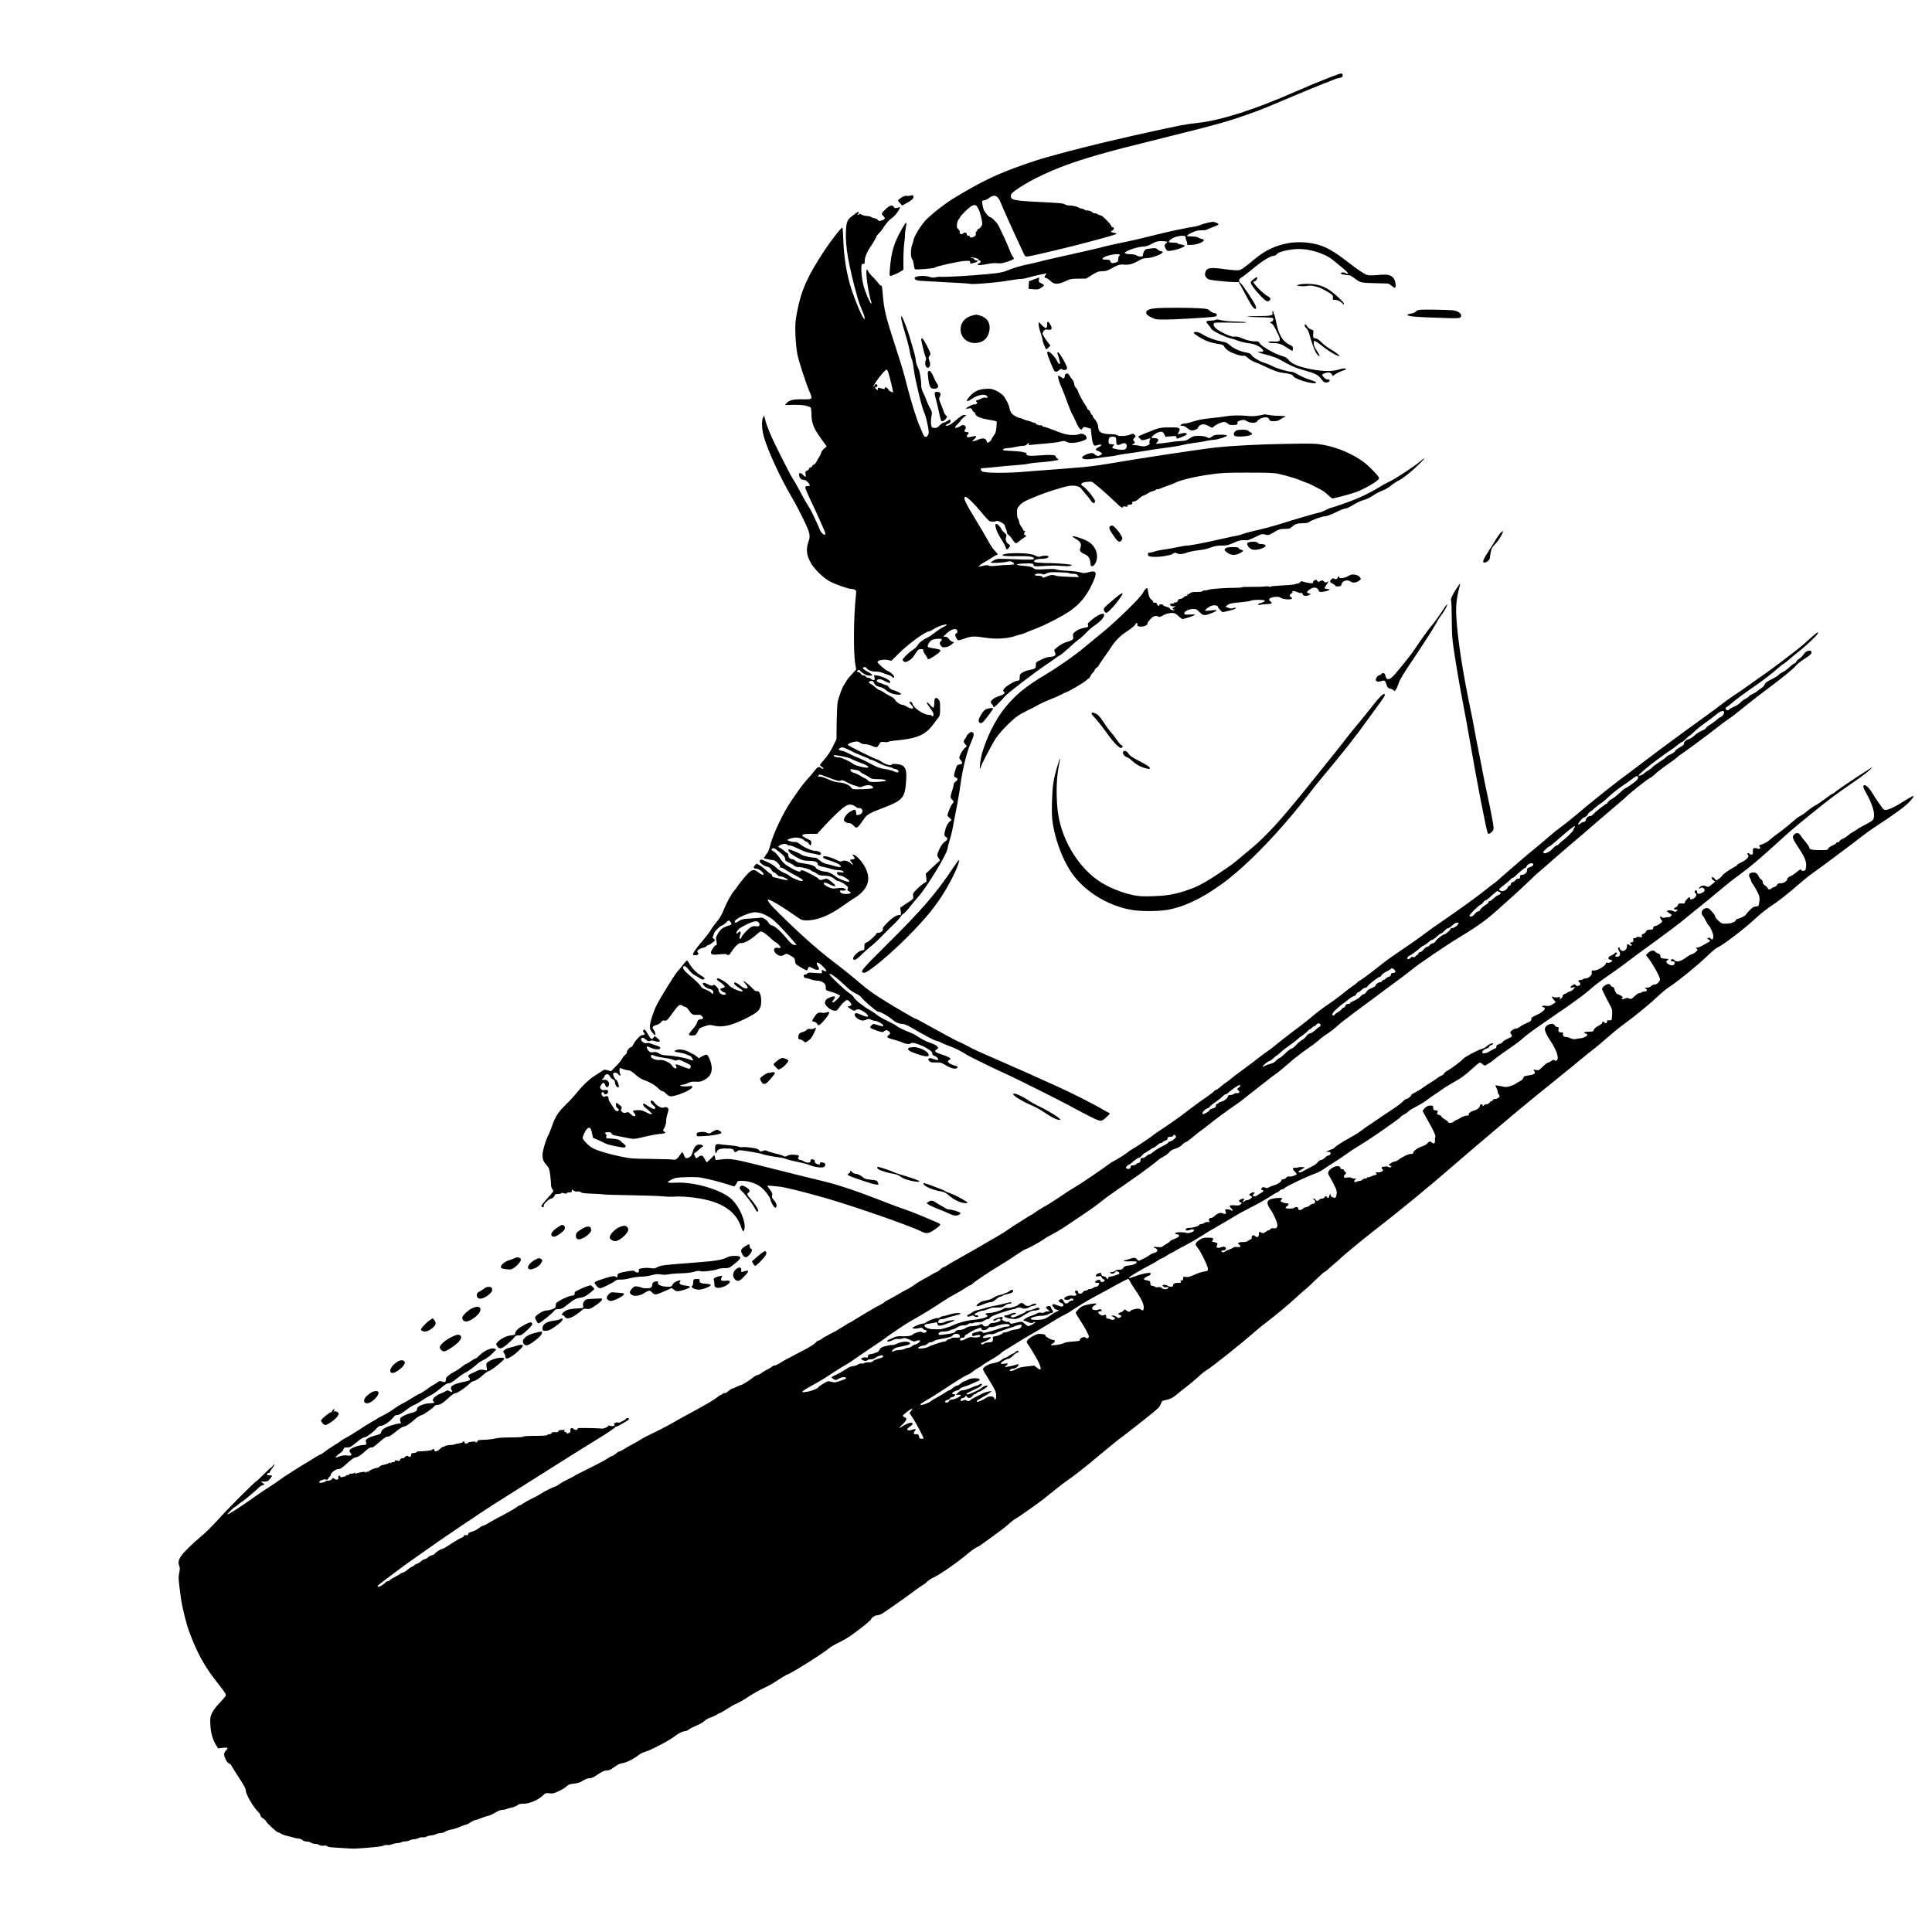 <?xml version="1.0" standalone="no"?>
<!DOCTYPE svg PUBLIC "-//W3C//DTD SVG 20010904//EN"
 "http://www.w3.org/TR/2001/REC-SVG-20010904/DTD/svg10.dtd">
<svg version="1.0" xmlns="http://www.w3.org/2000/svg"
 width="2500pt" height="2500pt" viewBox="0 0 2500 2500"
 preserveAspectRatio="xMidYMid meet">
<g transform="translate(0,2500) scale(0.1,-0.1)"
fill="#000000" stroke="none">
<path d="M17195 23994 c-172 -68 -273 -110 -435 -181 -518 -229 -965 -372
-1260 -403 -150 -16 -229 -31 -615 -116 -271 -60 -271 -60 -345 -78 -36 -8
-99 -23 -140 -32 -135 -30 -582 -142 -730 -184 -80 -23 -167 -47 -195 -55 -27
-8 -108 -34 -180 -59 -385 -132 -581 -225 -963 -457 -112 -69 -291 -210 -360
-285 -60 -65 -152 -218 -152 -254 0 -6 -8 -34 -18 -63 -21 -58 -19 -162 3
-183 7 -7 15 -36 18 -65 4 -29 11 -57 16 -62 11 -11 252 9 261 22 11 15 307
80 390 85 55 3 70 -1 63 -20 -6 -17 9 -18 60 -3 33 9 52 29 27 29 -21 0 -25 2
-33 16 -4 8 -18 14 -29 14 -12 0 -19 2 -16 5 11 11 98 -8 98 -21 0 -8 7 -14
15 -14 22 0 18 -31 -5 -37 -11 -3 -20 -9 -20 -14 0 -13 56 -11 134 6 42 9 90
12 122 9 41 -5 68 -1 133 21 44 14 81 32 81 38 0 6 -7 18 -15 27 -9 10 -27 47
-40 83 -13 36 -47 114 -75 173 -29 60 -59 123 -66 139 -20 41 -92 115 -112
115 -9 1 -33 22 -53 48 -32 42 -39 62 -51 147 -2 16 4 21 26 23 16 2 43 14 60
27 49 37 83 42 111 15 13 -12 29 -36 36 -53 29 -74 166 -380 219 -492 31 -66
67 -144 80 -172 18 -43 27 -53 47 -53 43 0 591 131 893 214 288 79 293 80 245
91 -59 13 -62 16 -33 31 28 15 29 44 2 44 -8 0 -14 8 -14 17 0 16 -113 132
-131 134 -19 3 -25 5 -49 19 -14 8 -33 13 -42 11 -10 -1 -18 2 -18 8 0 11 -69
36 -77 27 -3 -3 -15 1 -27 9 -11 8 -29 15 -39 15 -10 0 -28 6 -40 14 -23 15
-87 29 -125 27 -13 0 -33 4 -45 11 -36 19 -33 19 -400 38 -288 15 -320 25
-303 94 7 30 187 146 346 223 242 118 452 196 790 293 207 59 327 90 950 245
603 150 752 193 1021 291 151 54 179 66 574 233 127 54 291 121 365 150 74 29
145 57 158 62 13 5 31 9 41 9 9 0 25 6 35 13 20 15 12 47 -13 46 -9 0 -79 -25
-156 -55z m-4536 -1694 c23 -41 50 -145 51 -196 0 -23 -37 -71 -51 -66 -5 1
-9 -3 -9 -9 0 -6 -7 -17 -15 -25 -8 -8 -12 -21 -9 -29 8 -19 -15 -41 -49 -47
-19 -4 -27 -1 -27 8 0 8 -3 13 -7 13 -23 -4 -33 3 -33 21 0 21 -33 29 -45 10
-3 -5 -15 -10 -26 -10 -17 0 -24 16 -20 43 0 4 -4 7 -10 7 -5 0 -7 5 -4 10 3
6 -1 10 -9 10 -22 0 -16 92 7 118 9 10 17 22 17 25 0 17 122 138 155 153 44
20 57 14 84 -36z"/>
<path d="M11782 22469 c-13 -5 -34 -6 -48 -3 -16 4 -37 -3 -69 -22 -25 -16
-45 -33 -45 -37 0 -5 12 -22 27 -38 l27 -28 56 30 c69 39 90 57 90 80 0 24
-10 28 -38 18z"/>
<path d="M11460 22294 c-55 -52 -59 -63 -30 -89 28 -26 25 -41 -11 -54 -42
-14 -44 -14 -65 7 -10 9 -28 18 -42 19 -13 1 -30 8 -39 15 -8 6 -34 13 -57 13
-23 1 -54 10 -69 19 -16 11 -27 14 -27 7 0 -6 -8 -11 -17 -10 -11 0 -13 3 -5
6 6 2 12 11 12 19 0 17 -6 18 -23 4 -7 -5 -32 -24 -57 -43 -68 -50 -78 -75
-84 -206 -9 -189 38 -451 151 -856 14 -49 39 -118 55 -153 32 -69 47 -129 31
-119 -23 14 -99 189 -158 362 -64 187 -104 417 -112 643 -3 95 -9 175 -12 177
-12 7 -147 -166 -232 -295 -224 -341 -300 -513 -355 -796 -24 -127 -26 -153
-21 -299 4 -101 14 -195 26 -255 21 -97 109 -368 155 -475 44 -104 45 -103
-86 -102 -125 2 -171 -9 -209 -49 l-23 -25 115 3 c109 1 184 -11 217 -35 7 -6
12 -36 12 -82 0 -114 27 -186 119 -313 l78 -108 -34 -30 c-18 -16 -34 -38 -36
-49 -1 -12 -11 -34 -22 -50 -11 -17 -29 -47 -39 -67 -11 -21 -25 -38 -32 -38
-7 0 -18 -9 -24 -20 -6 -11 -17 -20 -25 -20 -8 0 -15 -6 -15 -13 0 -8 -12 -19
-26 -26 -23 -10 -25 -16 -20 -46 8 -41 -2 -44 -34 -10 -29 31 -50 32 -50 2 0
-36 27 -67 60 -67 19 0 36 -10 54 -31 34 -39 33 -49 -4 -49 -23 0 -30 -4 -30
-20 0 -11 32 -87 71 -168 39 -81 89 -187 110 -237 22 -49 49 -109 59 -133 24
-51 25 -72 6 -72 -13 0 -56 49 -56 63 0 7 -106 235 -122 262 -7 11 -29 48 -50
82 -20 34 -63 110 -94 170 -31 59 -67 122 -79 138 -31 43 -236 447 -288 568
-45 104 -71 178 -82 232 l-7 30 -13 -25 c-23 -41 -18 -156 10 -254 53 -184
207 -517 355 -771 96 -163 216 -409 229 -467 11 -50 10 -63 -8 -119 -34 -102
-25 -177 35 -279 47 -81 163 -192 245 -235 76 -40 235 -95 274 -95 14 0 35 -5
47 -11 18 -10 20 -17 13 -77 -30 -273 -34 -735 -7 -891 l11 -64 -60 -66 c-34
-36 -66 -77 -72 -91 -6 -14 -18 -34 -27 -45 -18 -20 -61 -136 -80 -213 -6 -24
-12 -143 -14 -265 l-2 -222 -47 -95 c-29 -60 -69 -120 -107 -163 -33 -37 -60
-72 -60 -76 0 -5 12 -17 27 -27 18 -11 23 -19 15 -22 -7 -2 -21 3 -31 12 -25
23 -43 13 -89 -47 -22 -29 -50 -63 -64 -77 -34 -34 -107 -125 -144 -180 -17
-25 -51 -74 -76 -110 -112 -161 -246 -443 -285 -600 -9 -36 -23 -74 -33 -85
-9 -11 -24 -32 -32 -46 l-16 -26 50 -11 c27 -7 61 -12 74 -12 29 0 97 -68 89
-89 -3 -8 0 -11 9 -8 7 3 38 -11 67 -31 30 -20 90 -54 133 -76 78 -40 105 -66
69 -66 -31 0 -127 40 -153 64 -14 13 -47 32 -74 41 -26 10 -69 38 -95 62 -43
40 -62 52 -163 98 -38 17 -58 14 -58 -10 0 -21 55 -62 95 -69 27 -5 41 -16 57
-42 11 -19 27 -34 35 -34 8 0 24 -11 35 -25 11 -15 30 -25 44 -25 14 0 44 -10
67 -22 34 -18 38 -23 22 -26 -12 -1 -48 5 -80 14 -33 9 -72 19 -87 21 -19 4
-28 11 -28 23 0 10 -8 21 -18 24 -10 4 -39 25 -63 49 -25 23 -61 51 -82 62
l-37 20 -21 -22 c-24 -24 -18 -43 14 -43 34 0 97 -47 97 -72 0 -16 -26 -7 -64
22 -67 51 -90 44 -175 -54 -40 -46 -82 -99 -93 -117 -11 -19 -30 -45 -43 -59
-39 -43 -104 -161 -137 -247 -17 -45 -48 -104 -69 -130 -21 -26 -48 -61 -61
-77 -13 -16 -34 -48 -48 -72 -14 -23 -58 -80 -97 -126 -78 -88 -135 -172 -126
-182 10 -10 61 -7 68 4 4 6 1 18 -6 27 -11 13 -10 18 10 34 12 10 38 21 56 25
19 3 39 12 46 20 6 8 16 14 22 14 16 0 87 51 87 63 0 5 -8 16 -17 23 -15 11
-16 16 -5 33 6 12 12 26 12 33 1 21 76 97 99 101 11 2 35 18 52 35 37 38 43
39 63 10 20 -28 14 -35 -37 -49 -23 -6 -56 -22 -74 -35 -36 -28 -83 -106 -78
-131 14 -69 14 -83 1 -83 -16 0 -66 -70 -66 -92 0 -31 22 -36 110 -27 53 5 88
5 94 -1 19 -19 34 -10 64 38 48 74 96 116 124 109 30 -8 128 47 200 112 46 41
50 43 78 31 16 -7 58 -39 92 -71 34 -33 66 -59 69 -59 15 0 69 -53 69 -67 0
-12 -7 -14 -31 -9 -41 8 -59 -7 -50 -41 7 -28 52 -61 84 -62 11 -1 32 6 47 16
27 16 30 15 81 -14 49 -28 54 -34 57 -69 3 -36 8 -42 65 -76 88 -52 93 -54
101 -24 8 31 15 32 63 6 66 -35 103 -22 68 24 -8 11 -15 28 -15 38 0 17 2 17
28 4 36 -19 109 -99 94 -104 -6 -2 -20 1 -31 7 -28 15 -33 14 -26 -8 3 -11 2
-21 -2 -24 -4 -2 -46 0 -93 4 -69 6 -87 5 -93 -7 -4 -8 -17 -14 -28 -14 -32 0
-21 -45 11 -47 14 0 43 -8 65 -17 22 -8 58 -15 81 -16 26 0 54 -9 75 -23 29
-20 34 -29 34 -62 0 -37 2 -39 40 -50 73 -19 145 -50 145 -60 0 -15 -73 -85
-88 -85 -17 0 -15 8 8 38 30 37 12 49 -44 28 -48 -19 -60 -29 -71 -64 -10 -33
63 -102 115 -109 33 -5 39 -2 60 28 38 55 93 109 111 109 20 0 61 -48 56 -64
-2 -6 -14 -13 -27 -16 l-24 -6 28 -21 c36 -29 65 -38 79 -24 6 6 19 11 29 11
27 0 89 -34 117 -64 35 -38 7 -43 -64 -12 -70 32 -95 33 -95 6 0 -25 34 -57
76 -70 25 -9 40 -8 69 4 32 14 40 14 65 1 16 -8 41 -15 56 -15 28 0 104 -45
104 -61 0 -13 -17 -11 -77 8 -53 17 -54 17 -75 -5 -20 -19 -21 -24 -8 -36 8
-7 46 -23 84 -35 62 -20 70 -21 85 -7 24 22 44 20 67 -5 19 -21 18 -21 -4 -40
-13 -10 -22 -24 -20 -30 2 -6 36 -20 76 -30 40 -10 93 -27 118 -39 51 -22 94
-26 110 -10 33 33 292 -90 278 -132 -4 -13 4 -21 31 -32 33 -14 54 -40 42 -53
-3 -3 -29 3 -57 13 -38 14 -53 15 -62 6 -9 -9 -7 -16 7 -32 15 -17 29 -20 85
-18 61 1 71 -2 127 -36 70 -43 132 -56 151 -33 11 13 5 17 -41 31 -29 9 -61
24 -71 34 -16 18 -15 20 6 35 23 15 23 15 3 31 -11 9 -57 27 -102 42 -85 26
-102 43 -63 64 44 23 7 57 -95 90 -42 13 -103 46 -170 90 -22 15 -58 33 -80
40 -50 16 -172 76 -179 89 -4 5 -55 33 -114 61 -59 28 -120 64 -137 79 -16 15
-60 45 -98 65 -76 42 -193 137 -202 165 -3 10 -29 33 -58 52 -57 37 -264 235
-255 245 11 11 71 -28 142 -93 39 -35 89 -81 110 -100 21 -19 63 -46 92 -60
30 -13 59 -33 64 -43 16 -29 201 -190 219 -190 31 0 123 -50 176 -95 54 -46
97 -65 148 -65 15 0 56 -16 90 -36 211 -122 312 -175 340 -181 18 -3 42 -12
55 -19 12 -8 58 -28 101 -44 94 -34 160 -67 238 -117 43 -28 343 -174 538
-263 121 -55 662 -326 770 -385 77 -42 203 -109 279 -147 156 -78 153 -78 225
-12 46 41 49 50 23 58 -10 4 -45 22 -78 42 -110 67 -418 222 -609 307 -104 46
-266 119 -360 162 -93 42 -190 85 -215 95 -25 10 -79 34 -120 53 -41 19 -135
60 -208 91 -73 32 -150 66 -170 78 -57 32 -170 88 -177 88 -7 0 -221 115 -457
246 -53 30 -100 54 -105 54 -10 0 -266 149 -378 219 -207 131 -215 137 -441
327 -60 50 -167 135 -239 189 -218 164 -493 413 -777 700 -52 53 -86 105 -68
105 19 0 124 -57 205 -112 44 -30 103 -69 130 -87 28 -19 62 -42 77 -52 19
-13 45 -19 85 -19 137 0 295 63 461 183 65 45 140 96 167 112 28 16 67 47 88
69 93 100 106 193 44 319 -38 77 -122 167 -155 167 -13 0 -13 -2 1 -18 25 -28
21 -42 -13 -42 -35 0 -38 -12 -9 -41 11 -11 18 -23 15 -27 -4 -3 -15 4 -26 16
-27 29 -86 45 -110 30 -15 -9 -26 -8 -52 4 -100 49 -198 73 -198 49 0 -15 24
-28 95 -49 74 -23 135 -55 135 -72 0 -14 -29 -12 -86 5 -27 9 -71 20 -98 25
-32 7 -61 21 -87 45 -22 19 -45 35 -52 35 -60 2 -162 23 -181 38 -27 20 -164
78 -171 71 -15 -16 15 -50 73 -85 92 -54 118 -62 189 -63 77 -1 111 -13 115
-42 2 -19 13 -24 68 -36 35 -7 85 -19 109 -28 25 -8 66 -15 92 -15 31 0 51 -5
60 -17 13 -15 10 -16 -33 -10 -36 5 -48 3 -48 -6 0 -20 21 -37 45 -37 12 0 42
-13 68 -30 46 -29 60 -50 34 -50 -30 0 -130 41 -159 65 -40 34 -102 65 -129
65 -47 0 -124 30 -134 53 -11 24 -65 42 -173 57 -42 5 -72 15 -86 29 -12 12
-27 21 -34 21 -33 0 -62 24 -62 52 0 15 -5 28 -10 28 -6 0 -22 11 -36 25 -14
14 -39 32 -56 41 l-31 16 24 19 c26 20 84 25 94 9 3 -5 19 -10 34 -10 16 0 69
-21 119 -46 61 -30 112 -48 155 -54 36 -5 76 -14 90 -19 19 -7 28 -6 37 4 16
19 -25 45 -71 45 -44 0 -138 41 -198 87 -28 21 -51 31 -62 28 -21 -7 -99 14
-99 26 0 10 76 32 110 31 43 0 84 -14 103 -33 10 -11 24 -19 31 -19 8 0 21
-11 30 -25 22 -33 31 -32 34 5 2 28 -2 33 -53 56 -97 45 -84 64 45 64 l85 0
75 83 c106 117 226 233 279 268 37 25 53 30 84 26 22 -3 49 -15 62 -27 13 -12
30 -20 37 -17 22 7 48 -12 48 -37 0 -27 -15 -42 -52 -51 -25 -6 -27 -5 -30 32
-4 45 -16 46 -83 6 -38 -23 -75 -74 -75 -103 0 -19 33 -40 61 -40 21 0 41 -10
61 -30 47 -48 47 -48 147 95 32 45 69 66 226 126 272 104 295 130 311 362 11
155 -16 201 -123 210 -35 3 -63 1 -63 -4 0 -21 -68 -7 -120 26 -30 19 -58 35
-62 35 -22 0 -388 181 -388 192 0 12 52 35 94 41 30 5 45 2 64 -13 15 -13 40
-20 66 -20 22 0 61 -9 85 -20 60 -28 74 -25 96 16 19 35 21 36 67 32 26 -3 51
-1 55 3 5 5 35 11 68 14 296 26 404 70 506 205 27 36 59 78 71 93 20 25 23 40
23 122 0 84 -3 97 -22 116 -34 35 -53 19 -53 -45 0 -30 -5 -58 -11 -62 -6 -3
-24 10 -41 30 -53 65 -61 40 -8 -28 31 -40 50 -74 50 -90 0 -26 -13 -35 -25
-16 -3 6 -19 10 -35 10 -70 0 -202 91 -212 145 -4 21 -38 34 -38 14 0 -6 12
-22 26 -35 48 -46 4 -59 -61 -19 -22 14 -49 25 -59 25 -26 0 -83 39 -95 66 -5
12 -34 33 -63 47 -29 14 -68 37 -87 51 -19 14 -41 26 -49 26 -8 0 -32 16 -54
35 -21 20 -50 41 -64 47 -30 14 -26 32 8 36 21 2 29 -3 39 -27 13 -30 36 -43
91 -55 15 -4 43 -20 63 -37 19 -17 56 -37 81 -45 54 -16 114 -18 114 -4 0 10
-68 42 -112 53 -15 4 -35 18 -44 32 -9 14 -21 25 -26 25 -6 0 -24 6 -41 14
-18 8 -45 18 -62 23 -36 12 -39 35 -5 43 17 4 42 -3 82 -24 55 -30 76 -31 65
-3 -8 22 -111 69 -162 75 l-45 5 6 -32 c6 -26 4 -31 -14 -31 -11 0 -25 7 -32
15 -7 8 -23 15 -37 15 -13 0 -26 7 -29 15 -4 8 -17 15 -30 15 -13 0 -28 9 -34
19 -5 11 -19 21 -30 23 -27 4 -27 22 0 26 11 2 20 -1 20 -6 0 -12 67 -56 90
-60 85 -15 89 3 8 45 -34 19 -63 39 -63 46 0 18 37 21 47 3 15 -27 67 -47 121
-47 29 0 66 -6 82 -14 17 -7 49 -19 73 -26 23 -7 47 -18 53 -26 15 -17 29 -17
29 0 0 18 -49 63 -81 73 -14 5 -52 33 -84 62 -44 38 -56 55 -48 63 19 19 95
29 137 18 l39 -11 96 95 c136 133 347 287 394 287 7 0 35 14 62 31 53 34 136
62 163 57 11 -2 -4 -14 -38 -30 -30 -15 -83 -49 -117 -77 -35 -28 -78 -57 -98
-65 -50 -21 -104 -64 -121 -97 -8 -16 -38 -44 -67 -62 -51 -33 -127 -108 -127
-126 0 -5 7 -14 16 -21 13 -11 23 -10 59 8 32 15 54 38 85 86 39 60 46 66 77
66 26 0 34 -4 30 -14 -3 -8 7 -31 23 -53 16 -21 30 -44 30 -50 0 -7 6 -13 13
-13 17 0 127 70 145 93 24 29 17 33 -116 54 -41 7 -46 16 -28 50 23 45 47 60
108 66 62 6 79 -3 54 -29 -21 -20 -20 -37 2 -63 15 -19 23 -21 61 -15 27 4 56
18 75 35 l31 28 -26 9 c-14 6 -33 22 -42 36 -12 17 -26 26 -44 26 l-27 0 30
31 c66 69 145 91 152 41 2 -13 -3 -25 -12 -28 -9 -3 -16 -12 -16 -18 0 -20 24
-65 38 -71 7 -2 45 7 85 22 85 32 126 33 272 10 139 -21 285 -12 395 27 25 9
51 16 58 16 7 0 31 9 55 19 23 11 80 33 127 51 132 49 375 175 466 241 121 88
199 182 268 325 80 163 72 200 -35 170 -45 -13 -68 -15 -92 -7 -44 13 -108 21
-217 27 -51 2 -101 9 -112 15 -12 7 -64 8 -147 3 -104 -5 -130 -4 -141 8 -21
21 -54 29 -143 37 -114 9 -101 25 24 29 101 2 107 2 112 -18 5 -20 10 -21 124
-15 143 8 147 8 248 1 83 -6 129 -1 121 13 -5 8 -203 25 -276 24 -19 -1 -75 1
-123 4 -74 4 -88 8 -85 21 4 20 37 30 109 31 53 1 89 18 72 34 -10 10 -68 8
-98 -3 -21 -8 -34 -7 -59 6 -47 25 -118 35 -254 36 -113 0 -194 -14 -176 -31
7 -7 72 -10 184 -8 160 3 220 -6 220 -32 0 -15 -60 -17 -269 -7 -198 8 -204 8
-247 -13 -24 -13 -44 -26 -44 -31 0 -10 163 -2 216 12 35 8 46 7 68 -8 36 -23
18 -34 -54 -34 -30 0 -95 -4 -145 -10 -64 -7 -96 -7 -111 1 -16 8 -35 7 -78
-4 l-57 -14 20 21 c11 12 37 30 58 40 21 11 64 37 95 58 32 21 62 38 68 38 18
0 11 13 -29 55 -21 22 -58 76 -81 120 -24 44 -92 160 -151 257 -155 254 -184
318 -145 318 23 0 112 -87 203 -197 46 -57 95 -109 106 -115 25 -13 75 -12 92
2 13 11 111 -44 107 -60 -1 -6 5 -24 13 -40 8 -16 15 -38 15 -49 0 -12 9 -26
20 -33 12 -7 35 -34 51 -60 17 -27 37 -48 45 -48 7 0 28 13 46 29 18 16 49 38
68 50 23 14 29 21 17 21 -23 0 -33 26 -17 45 10 12 9 15 -4 15 -9 0 -16 5 -16
12 0 6 -12 26 -26 45 -14 18 -26 46 -27 61 -1 15 -8 33 -14 40 -8 8 -13 39
-13 75 0 58 3 64 39 103 24 25 64 50 107 68 38 16 98 41 134 56 82 35 312 107
382 120 73 14 148 -1 168 -32 8 -12 36 -46 61 -74 25 -28 54 -65 65 -83 22
-38 54 -42 54 -7 0 28 -109 164 -153 191 -44 26 -31 48 33 58 30 4 65 5 76 3
22 -6 183 -144 310 -267 68 -66 94 -82 94 -58 0 7 11 8 29 4 18 -4 32 -2 37 6
5 8 3 9 -6 4 -9 -5 -11 -4 -6 3 4 7 20 12 37 12 26 0 34 9 30 33 0 4 10 7 23
7 14 0 41 15 63 36 21 20 47 38 57 40 11 2 36 14 55 27 20 14 51 28 69 32 17
3 34 11 37 16 4 5 16 9 28 9 12 0 35 7 50 15 16 8 50 21 76 29 26 8 65 23 87
34 79 40 260 84 469 113 140 20 201 23 485 23 266 0 338 -3 395 -16 140 -33
243 -65 332 -104 17 -8 35 -14 40 -14 5 0 38 -15 73 -34 36 -19 84 -43 106
-55 23 -11 62 -41 88 -66 26 -25 52 -45 59 -45 24 0 243 59 302 81 110 41 279
138 296 171 9 16 0 30 -62 96 -40 42 -95 94 -123 115 -141 108 -342 195 -526
229 -108 19 -138 20 -480 14 -343 -5 -703 -24 -913 -46 -185 -20 -993 -142
-1412 -214 -110 -19 -270 -39 -355 -45 -85 -6 -202 -16 -260 -21 -58 -5 -148
-12 -200 -15 -52 -3 -174 -13 -270 -21 -200 -18 -491 -16 -527 4 -27 15 -30
42 -5 43 47 2 136 10 217 20 50 5 149 14 220 19 72 5 145 14 162 19 18 5 74
12 125 16 98 6 221 22 251 31 18 6 17 7 -2 21 -12 8 -21 20 -21 27 0 20 -59
24 -202 13 -140 -11 -180 -6 -176 21 2 9 -2 16 -9 15 -7 -2 -24 1 -37 7 -14 5
-75 11 -136 14 -62 2 -114 7 -117 10 -13 13 12 26 50 26 23 1 69 7 102 15 33
8 77 15 98 15 24 0 44 7 57 20 24 24 31 25 23 4 -5 -14 0 -16 38 -10 24 3 100
10 169 15 69 5 154 16 190 24 58 14 68 14 89 0 34 -22 120 -18 199 8 53 18 62
24 62 45 0 35 -58 63 -95 46 -35 -16 -129 -15 -190 2 -27 8 -90 30 -140 50
-49 20 -105 39 -122 42 -18 3 -33 11 -33 16 0 6 -9 8 -20 5 -11 -3 -23 -1 -26
4 -3 5 -9 7 -14 4 -4 -3 -11 2 -14 11 -4 9 -9 14 -13 11 -3 -3 -19 1 -36 10
-17 8 -44 17 -61 20 -17 3 -43 11 -58 19 -15 8 -32 14 -38 14 -23 0 -86 35
-107 59 -13 15 -25 42 -28 61 -8 49 -48 131 -84 172 -17 19 -58 47 -92 63 -53
23 -71 27 -133 23 -90 -5 -151 -33 -205 -94 -23 -26 -41 -51 -41 -55 0 -17 27
-9 66 19 67 49 163 69 192 40 20 -20 14 -31 -13 -24 -16 4 -38 -1 -62 -14 -21
-11 -43 -20 -50 -20 -16 0 -17 -16 -1 -26 15 -9 -19 -35 -37 -27 -13 4 -105
-43 -105 -54 0 -3 16 -2 35 1 31 6 36 4 44 -17 5 -13 17 -27 25 -30 9 -4 16
-12 16 -20 0 -31 63 -60 167 -77 57 -10 106 -20 109 -23 3 -3 2 -37 -2 -76 -5
-57 -12 -79 -35 -108 -16 -20 -29 -42 -29 -49 0 -12 -37 -44 -51 -44 -4 0 -10
11 -13 24 -9 35 -51 42 -107 17 -24 -11 -53 -20 -64 -20 -18 0 -17 2 8 22 15
13 27 29 27 36 0 10 -8 11 -27 6 -69 -17 -93 -17 -93 -2 0 8 7 20 15 27 19 16
10 30 -21 30 -27 0 -30 11 -12 39 9 15 9 23 -1 35 -17 20 -35 20 -64 2 -12 -8
-32 -17 -44 -21 -34 -10 -29 12 12 51 19 18 35 36 35 41 0 4 17 22 37 40 l38
32 -28 1 c-21 0 -48 -17 -103 -65 -72 -62 -109 -82 -136 -72 -7 2 4 11 25 20
25 11 37 22 37 36 0 26 -7 26 -45 1 -16 -11 -37 -20 -46 -20 -8 0 -31 -16 -49
-35 -29 -30 -41 -35 -70 -33 -33 3 -35 5 -42 48 -3 25 -1 70 5 101 10 54 9 59
-20 110 -16 30 -36 72 -43 94 -7 22 -26 66 -41 97 -16 32 -29 72 -28 90 1 83
-19 195 -44 245 -15 29 -27 69 -27 90 0 21 -14 83 -31 138 -17 55 -37 123 -44
150 -23 86 -91 265 -107 280 -20 19 0 -76 46 -225 25 -80 50 -179 57 -220 6
-41 18 -88 26 -105 9 -16 22 -81 29 -144 16 -129 104 -492 134 -551 11 -21 30
-89 42 -151 20 -100 20 -114 7 -138 -23 -40 -48 -33 -68 19 -10 25 -27 65 -38
90 -38 82 -113 322 -164 520 -55 216 -60 230 -152 515 -123 379 -148 480 -162
655 -8 107 -14 142 -25 135 -5 -3 -17 7 -27 22 -10 15 -43 53 -74 84 -31 30
-60 65 -63 77 -4 12 -12 22 -18 22 -25 0 20 -325 59 -426 4 -11 3 -15 -4 -11
-20 12 -74 140 -98 227 -29 109 -40 276 -18 284 8 3 19 4 24 0 5 -3 9 15 9 41
0 52 31 120 104 228 25 38 46 75 46 83 0 8 12 24 26 37 15 12 49 55 75 95 27
41 66 86 88 100 44 31 80 72 105 120 9 17 15 32 14 32 -2 0 -18 -4 -36 -9 -28
-8 -34 -7 -45 10 -20 31 -54 23 -107 -27z m37 -2120 c16 -49 63 -247 59 -251
-4 -5 -56 22 -56 29 0 10 -30 38 -41 38 -5 0 -9 -7 -9 -15 0 -12 -6 -12 -45
-1 -43 13 -45 13 -45 -7 0 -20 0 -20 -21 -1 l-20 18 20 8 c13 4 19 13 15 23
-9 22 -31 18 -39 -7 -4 -14 -8 -18 -11 -11 -9 22 149 227 169 220 6 -2 17 -21
24 -43z m2335 -2590 c7 -5 33 -9 57 -9 33 0 47 -5 58 -22 l14 -21 -134 4 c-74
2 -147 8 -162 14 -39 15 -75 12 -124 -11 -40 -17 -46 -18 -53 -4 -6 10 -24 15
-54 15 -32 0 -44 4 -42 13 6 15 71 21 96 8 14 -8 28 -5 53 9 29 15 52 18 156
15 66 -1 127 -6 135 -11z m-2863 -2280 c31 -14 72 -34 91 -44 19 -9 68 -30
107 -45 40 -14 75 -31 79 -36 3 -5 13 -9 23 -9 10 0 51 -17 92 -39 41 -21 100
-45 132 -52 32 -7 60 -16 63 -21 3 -4 13 -8 23 -8 28 0 58 -27 45 -40 -9 -9
-24 -7 -60 10 -27 11 -79 25 -115 29 -64 9 -107 25 -219 87 -30 17 -81 41
-113 53 -33 12 -88 37 -124 56 -37 19 -72 35 -79 35 -7 0 -25 5 -41 11 -27 10
-27 11 -9 25 27 19 41 18 105 -12z m-74 -90 c50 -9 104 -24 120 -34 17 -10 64
-30 105 -45 85 -30 123 -52 115 -65 -10 -16 -167 21 -195 45 -34 30 -155 85
-186 85 -38 0 -64 9 -64 21 0 12 0 12 105 -7z m194 -180 c16 -3 35 -12 43 -21
7 -9 31 -24 53 -34 22 -10 52 -28 66 -39 21 -18 40 -21 105 -22 43 0 88 -5 99
-11 18 -10 14 -12 -30 -18 -96 -14 -182 -10 -189 6 -3 9 -23 24 -43 33 -21 9
-52 26 -68 38 -17 11 -49 26 -71 32 -28 8 -44 19 -47 33 -6 22 -12 21 82 3z
m-399 -84 c141 -54 168 -62 190 -50 17 9 31 5 83 -24 34 -19 78 -37 97 -41 19
-4 41 -12 50 -17 11 -7 27 -5 54 6 48 20 96 21 122 2 34 -26 4 -34 -128 -38
-123 -3 -128 -2 -143 20 -24 34 -90 63 -153 67 -54 4 -84 13 -180 56 -23 10
-56 19 -73 19 -27 0 -30 2 -18 16 14 17 17 16 99 -16z m-587 -990 c43 -35 56
-51 56 -73 1 -24 9 -31 54 -51 29 -13 59 -31 66 -40 9 -10 29 -16 60 -16 48 0
143 -28 164 -49 6 -6 16 -11 22 -11 6 0 26 -11 45 -25 26 -19 46 -25 85 -25
64 0 112 -15 146 -46 14 -13 33 -24 43 -24 21 0 79 -33 113 -63 17 -15 20 -24
12 -38 -8 -16 -5 -21 16 -31 14 -6 24 -16 22 -22 -5 -15 -77 -19 -110 -7 -34
13 -38 46 -4 38 12 -3 31 -2 42 2 18 7 18 9 -8 23 -22 11 -42 12 -92 5 -58 -8
-69 -7 -119 16 -33 15 -56 32 -56 41 0 21 21 20 67 -3 94 -48 110 -33 32 29
-57 45 -56 45 -110 29 -34 -11 -40 -10 -56 8 -10 12 -43 33 -73 48 -30 15 -71
36 -91 46 -41 21 -69 24 -69 8 0 -17 -48 -4 -100 26 -25 15 -63 37 -85 50 -24
15 -58 51 -85 92 -25 37 -59 75 -75 83 -37 18 -42 32 -18 41 20 8 26 4 106
-61z m-262 -775 c20 -4 69 -26 109 -50 58 -34 101 -74 216 -200 80 -87 142
-160 140 -162 -3 -3 -18 -2 -35 2 -21 4 -47 27 -87 76 -76 93 -157 166 -194
174 -19 4 -36 17 -45 35 -18 35 -78 73 -103 66 -10 -4 -67 -8 -126 -11 -103
-5 -128 -12 -178 -47 -13 -9 -20 -10 -28 -2 -34 34 206 143 280 128 8 -2 31
-6 51 -9z m-21 -126 c19 -34 5 -52 -35 -45 -22 5 -44 2 -62 -8 -37 -19 -119
-105 -128 -133 -3 -13 -11 -23 -16 -23 -12 0 -11 37 2 62 14 26 -10 46 -27 23
-21 -28 -35 -17 -17 13 23 36 36 45 113 84 104 52 153 60 170 27z"/>
<path d="M15620 22116 c-30 -7 -72 -20 -92 -29 -21 -8 -59 -19 -85 -22 -87
-12 -296 -56 -453 -95 -85 -21 -195 -48 -245 -60 -49 -12 -163 -37 -252 -55
-89 -18 -186 -40 -215 -49 -54 -15 -227 -55 -613 -141 -110 -24 -214 -49 -230
-55 -17 -5 -86 -21 -154 -35 -68 -14 -162 -41 -210 -61 -93 -39 -134 -47 -313
-63 -210 -20 -524 -37 -580 -33 -20 2 -53 -1 -72 -6 -25 -7 -45 -6 -73 4 -75
26 -210 13 -197 -20 9 -23 33 -29 134 -33 52 -2 124 -6 160 -9 36 -3 142 -8
236 -13 93 -4 174 -10 180 -13 18 -12 331 13 476 37 81 14 165 25 186 25 20 0
69 9 107 21 39 11 90 25 115 29 25 5 60 12 79 16 l33 7 -16 -26 c-16 -24 -16
-25 12 -35 15 -5 42 -24 59 -41 43 -43 99 -43 191 1 61 29 76 32 167 32 l100
1 76 48 c67 41 84 47 130 47 40 0 67 7 99 25 101 57 132 67 187 61 60 -7 117
9 194 55 35 20 63 29 95 29 74 0 223 58 208 81 -3 5 -14 9 -24 9 -11 0 -28 10
-39 21 -18 19 -27 21 -83 15 -35 -4 -68 -10 -74 -14 -16 -10 -34 -48 -34 -71
0 -17 -6 -21 -32 -21 -18 0 -42 7 -52 15 -11 8 -40 15 -65 15 -56 0 -93 9 -85
21 17 28 175 79 247 79 24 0 61 13 101 35 51 28 75 35 119 35 31 0 63 -3 72
-6 14 -6 13 -8 -5 -21 -11 -8 -20 -20 -20 -28 0 -23 22 -64 38 -70 35 -13 222
41 222 65 0 5 -20 12 -45 16 -25 3 -45 10 -45 15 0 5 -24 9 -54 9 -30 0 -57 4
-60 9 -11 17 53 59 106 71 70 16 114 11 110 -12 -1 -10 4 -30 11 -45 8 -16 12
-34 9 -42 -4 -11 8 -13 64 -9 107 8 200 65 123 76 -13 2 -32 10 -43 18 -12 8
-46 14 -83 14 -37 0 -63 4 -63 10 0 6 28 24 63 40 47 23 76 30 123 30 33 0 64
3 68 8 4 4 39 18 78 32 39 14 73 30 75 36 4 12 -48 35 -76 33 -9 0 -41 -6 -71
-13z m-1130 -415 c0 -6 -4 -13 -10 -16 -5 -3 -10 -21 -10 -39 0 -29 -4 -34
-36 -44 -42 -13 -60 -8 -67 19 -4 15 -14 19 -49 19 -54 0 -65 8 -37 28 48 33
209 59 209 33z"/>
<path d="M11713 22108 c-5 -7 -22 -34 -37 -60 -109 -191 -144 -309 -161 -530
-6 -77 -5 -88 9 -88 26 0 166 70 167 83 0 7 0 68 -1 137 0 69 5 161 11 205 6
44 11 94 10 110 -1 17 4 56 10 88 12 59 9 77 -8 55z"/>
<path d="M16685 21856 c-178 -30 -310 -92 -458 -215 -135 -112 -163 -131 -197
-138 -19 -3 -93 2 -165 12 -214 30 -256 22 -271 -51 -4 -24 0 -37 18 -57 21
-25 33 -28 158 -42 74 -8 163 -15 197 -15 l61 0 44 -78 c23 -42 59 -108 78
-145 19 -37 47 -82 61 -99 32 -39 53 -31 37 14 -15 43 -164 269 -195 294 -32
27 -25 53 19 79 18 10 71 51 118 90 135 114 248 185 293 185 14 0 31 9 39 21
18 28 134 58 253 66 158 10 365 -53 476 -144 25 -21 80 -66 123 -101 42 -35
74 -67 70 -73 -4 -6 -15 -4 -30 6 -24 15 -64 13 -64 -5 0 -8 85 -25 108 -21 8
1 37 -15 65 -37 82 -61 85 -62 254 -66 87 -3 168 -5 179 -5 12 -1 36 -14 54
-31 18 -16 36 -27 41 -24 16 10 9 78 -11 112 -34 55 -76 66 -203 54 -70 -6
-120 -7 -143 -1 -40 12 -121 66 -271 182 -158 123 -261 181 -373 212 -117 32
-255 39 -365 21z"/>
<path d="M16228 21393 c-20 -15 -40 -35 -43 -42 -8 -19 43 -91 127 -180 66
-70 92 -83 116 -59 21 21 13 36 -37 63 -47 26 -171 152 -171 174 0 6 7 11 15
11 16 0 38 35 33 51 -2 6 -20 -3 -40 -18z"/>
<path d="M13380 21385 l-65 -24 -3 -49 -3 -49 63 -6 c56 -5 67 -3 101 19 20
13 37 28 37 32 0 5 -16 16 -36 26 -33 15 -36 20 -30 46 3 17 4 30 3 29 -1 -1
-31 -11 -67 -24z"/>
<path d="M16822 21321 c-18 -5 -35 -11 -38 -13 -10 -11 108 -16 135 -7 37 13
142 -11 207 -47 116 -64 126 -73 122 -105 -4 -26 -2 -29 24 -29 34 0 63 -13
97 -44 22 -20 23 -20 20 -1 -2 10 -47 56 -98 102 -121 107 -208 144 -346 149
-49 2 -105 -1 -123 -5z"/>
<path d="M14945 21010 c-83 -9 -117 -27 -113 -59 2 -20 16 -32 62 -56 57 -29
65 -30 185 -30 123 1 472 20 601 33 56 6 65 10 65 27 0 15 -8 21 -30 23 -16 2
-42 15 -58 30 -25 24 -37 27 -140 33 -135 9 -488 9 -572 -1z"/>
<path d="M18381 20992 c-29 -2 -49 -10 -60 -23 -10 -12 -34 -23 -59 -26 -23
-3 -45 -10 -48 -14 -14 -23 87 -32 512 -45 134 -4 163 -2 173 10 30 36 -21 82
-101 91 -57 6 -361 12 -417 7z"/>
<path d="M16467 20973 c-4 -6 -4 -18 -1 -26 11 -29 -31 -37 -182 -37 -81 0
-145 -3 -141 -6 3 -4 76 -7 162 -9 87 -1 160 -6 166 -12 14 -14 1 -41 -23 -49
-20 -6 -20 -6 2 -18 23 -11 36 -32 89 -142 37 -77 30 -96 -37 -94 -75 3 -94 1
-87 -10 3 -5 33 -10 66 -10 68 0 105 -13 180 -64 30 -20 57 -36 61 -36 5 0 8
13 8 30 0 25 -6 32 -42 48 -90 41 -143 131 -175 297 -8 44 -18 85 -23 90 -4 6
-10 21 -12 35 -2 16 -6 21 -11 13z"/>
<path d="M12577 20916 c-92 -25 -147 -91 -147 -179 0 -110 94 -188 212 -174
92 11 148 70 162 167 13 91 -31 159 -118 185 -57 17 -48 17 -109 1z"/>
<path d="M15725 20860 c-11 -5 -37 -9 -57 -9 -68 -2 -72 -9 -33 -52 19 -22 35
-43 35 -48 0 -24 176 -112 260 -131 19 -4 60 -17 90 -29 30 -12 91 -26 135
-32 82 -10 141 -36 179 -78 24 -27 15 -36 -32 -33 -55 3 -23 -11 98 -42 58
-15 125 -39 150 -53 137 -80 216 -115 320 -143 147 -40 187 -60 228 -115 25
-35 39 -45 61 -45 29 0 57 21 44 33 -3 4 -17 7 -29 7 -20 0 -64 41 -64 60 0
11 49 30 79 30 18 0 34 -8 43 -22 l15 -23 39 27 c21 14 57 31 79 38 54 17 60
21 43 31 -9 5 -41 0 -79 -12 -83 -27 -211 -26 -357 2 -171 33 -256 68 -304
128 -16 20 -41 34 -83 46 -87 24 -255 119 -281 158 -17 27 -25 32 -55 30 -45
-3 -121 14 -185 43 -36 16 -63 21 -86 18 -26 -5 -54 4 -123 35 -114 53 -163
97 -149 135 5 13 36 14 232 11 150 -3 213 -1 187 5 -22 5 -83 9 -135 9 -84 1
-160 9 -225 25 -11 3 -29 1 -40 -4z"/>
<path d="M13550 20808 c0 -64 -14 -68 -65 -18 l-45 44 0 -34 c0 -19 11 -66 25
-105 13 -38 25 -80 25 -91 0 -25 40 -124 50 -124 3 0 17 11 30 25 l23 25 -20
23 c-30 34 -83 116 -83 130 0 7 7 23 16 35 13 19 21 21 54 16 51 -8 61 13 32
64 -27 48 -42 52 -42 10z"/>
<path d="M16884 20795 c-5 -11 2 -25 19 -41 15 -13 31 -43 37 -67 32 -124 77
-244 103 -271 44 -47 43 -22 -2 43 -29 43 -41 71 -41 96 0 19 3 35 6 35 13 0
52 -26 122 -82 76 -60 185 -122 204 -116 12 4 -60 59 -137 103 -27 16 -71 51
-97 77 -26 26 -55 48 -65 48 -37 0 -46 16 -40 62 6 43 5 44 -26 54 -18 5 -41
23 -54 43 -19 28 -24 31 -29 16z"/>
<path d="M15456 20701 c-17 -7 -14 -11 25 -38 105 -72 173 -98 311 -118 29 -5
42 -13 53 -35 8 -16 34 -40 58 -54 58 -34 159 -66 185 -59 16 4 33 -4 60 -29
22 -20 61 -43 88 -53 27 -9 86 -35 132 -57 128 -60 178 -77 240 -84 75 -8 119
-22 126 -40 16 -40 269 -115 297 -87 7 7 -16 18 -78 38 -48 15 -117 45 -152
66 -36 21 -77 39 -91 39 -47 0 -180 39 -238 69 -32 16 -81 37 -111 46 -63 19
-155 75 -170 104 -7 12 -26 23 -49 26 -98 17 -181 54 -238 107 -22 20 -47 31
-89 38 -83 14 -174 46 -238 84 -63 38 -94 47 -121 37z"/>
<path d="M11920 20613 c0 -28 45 -212 56 -229 10 -17 11 -28 1 -53 -22 -59 28
-125 54 -69 8 18 7 35 -5 68 -13 39 -13 46 -1 60 8 9 15 23 15 30 0 27 -91
200 -106 200 -8 0 -14 -3 -14 -7z"/>
<path d="M13553 20423 c6 -34 75 -203 89 -220 15 -19 39 -16 65 8 18 18 25 20
37 10 22 -18 60 -10 64 14 4 26 -98 205 -116 205 -9 0 -12 -6 -8 -15 16 -43
37 -127 33 -132 -10 -9 -27 8 -41 40 -19 43 -89 117 -111 117 -13 0 -16 -6
-12 -27z"/>
<path d="M12007 20186 c-3 -8 0 -54 7 -102 13 -92 27 -114 72 -114 55 0 69 27
36 71 -10 13 -26 44 -36 69 -32 82 -65 114 -79 76z"/>
<path d="M13793 20163 c-7 -2 -13 -12 -13 -21 0 -9 -4 -23 -9 -31 -7 -11 -14
-10 -39 8 -17 11 -33 21 -37 21 -12 0 5 -72 29 -125 13 -27 35 -84 51 -125 60
-164 89 -236 105 -260 9 -14 29 -55 44 -92 15 -36 37 -74 48 -84 19 -18 20
-18 36 4 16 20 19 21 62 8 l45 -13 10 -95 c11 -98 26 -132 54 -124 9 3 28 8
44 12 39 9 34 -13 -8 -33 -40 -19 -45 -38 -12 -46 12 -4 31 -13 42 -22 20 -15
20 -15 1 -30 -27 -21 -60 -19 -81 6 -16 16 -26 19 -60 13 -47 -7 -108 -41
-102 -57 7 -23 63 -26 157 -11 52 9 131 19 175 24 44 4 100 13 124 20 25 6 79
15 120 20 42 4 141 20 221 33 80 14 206 33 280 42 74 9 169 24 210 34 41 11
118 24 170 31 52 6 120 17 150 25 30 7 73 13 95 14 49 1 175 42 172 56 -1 6
-37 10 -82 10 -69 0 -84 -3 -112 -24 -32 -24 -34 -24 -68 -8 -23 11 -61 17
-104 17 -59 0 -73 -4 -116 -32 -42 -28 -59 -33 -119 -35 -39 -2 -96 -7 -126
-13 -30 -6 -86 -13 -125 -17 l-70 -6 19 21 c28 31 14 52 -34 52 -22 0 -40 4
-40 8 0 15 54 56 89 68 44 15 58 10 77 -28 l16 -30 68 6 c63 7 68 6 73 -14 5
-20 6 -20 44 -5 21 9 48 21 60 25 58 23 25 50 -39 31 -49 -15 -55 -11 -33 23
25 38 7 55 -58 55 -29 0 -77 0 -107 0 -63 0 -112 -11 -190 -44 -30 -13 -81
-33 -112 -45 -32 -12 -58 -26 -58 -29 0 -4 11 -18 24 -30 23 -22 25 -22 77 -7
65 20 62 20 49 -4 -6 -12 -8 -30 -5 -41 5 -16 -1 -22 -30 -35 -30 -12 -47 -13
-87 -5 -27 6 -63 11 -81 12 l-32 0 23 16 c21 15 22 17 6 35 -16 17 -16 20 5
41 21 23 21 24 2 41 -17 16 -22 16 -54 3 -48 -20 -150 -26 -170 -9 -8 7 -39
13 -69 13 -93 0 -151 16 -165 46 -7 15 -13 37 -13 50 0 29 -20 71 -47 102 -13
13 -23 30 -23 37 0 8 -4 14 -9 14 -5 0 -14 14 -20 30 -5 17 -17 33 -26 36 -8
3 -15 10 -15 16 0 5 -17 35 -38 66 -37 56 -73 127 -86 168 -4 12 -15 29 -26
39 -11 10 -20 31 -20 46 0 15 -10 40 -23 56 -13 15 -31 40 -40 56 -18 27 -22
29 -44 20z m642 -821 c6 -4 10 -27 10 -50 -2 -54 12 -61 65 -37 43 20 70 10
70 -25 0 -51 -33 -61 -138 -41 -54 11 -59 16 -37 41 18 20 17 20 -11 20 -16 0
-34 4 -41 8 -15 10 -9 72 8 83 17 11 60 11 74 1z"/>
<path d="M12096 19915 c-3 -9 1 -35 8 -58 8 -23 26 -98 41 -167 15 -69 29
-128 32 -132 10 -17 40 -6 61 21 21 28 21 29 2 46 -11 10 -24 34 -30 54 -7 20
-23 65 -38 99 -21 52 -24 67 -14 83 17 26 15 56 -4 63 -27 10 -52 7 -58 -9z"/>
<path d="M16295 19624 c-41 -8 -94 -11 -130 -8 -113 12 -220 11 -295 -2 -41
-7 -127 -18 -190 -24 -124 -13 -173 -22 -262 -51 -32 -11 -70 -19 -86 -19 -15
0 -37 -7 -48 -15 -18 -14 -17 -14 13 -15 21 0 44 -10 66 -30 19 -17 46 -30 60
-30 30 0 77 19 77 32 0 4 9 17 20 28 27 27 72 25 124 -5 39 -23 45 -24 57 -9
20 24 105 64 137 64 16 0 37 -9 47 -20 13 -14 31 -20 61 -20 56 0 73 7 67 29
-4 14 5 21 41 31 41 11 48 10 79 -9 47 -29 122 -29 137 0 14 25 68 49 110 49
23 0 33 -6 42 -25 10 -22 17 -25 63 -25 39 0 59 6 85 25 19 14 39 25 46 25 7
0 15 4 18 9 4 5 -29 9 -76 10 -46 0 -107 5 -137 11 -29 5 -54 9 -55 9 0 -1
-32 -8 -71 -15z"/>
<path d="M15998 19429 c-28 -16 -41 -48 -27 -65 22 -27 229 -8 231 21 0 6 -9
15 -21 21 -13 7 -28 17 -34 23 -14 14 -126 14 -149 0z"/>
<path d="M18393 19042 c-85 -73 -338 -240 -428 -281 -33 -15 -89 -46 -124 -69
-64 -42 -205 -113 -296 -150 -94 -38 -305 -112 -318 -112 -7 0 -39 -13 -72
-30 -33 -16 -66 -30 -74 -30 -16 0 -350 -97 -486 -141 -112 -36 -252 -73 -370
-99 -49 -11 -112 -28 -140 -39 -27 -11 -68 -22 -90 -25 -22 -3 -107 -21 -190
-40 -190 -45 -406 -86 -446 -86 -17 0 -70 -9 -118 -19 -47 -11 -126 -25 -176
-32 -49 -6 -105 -18 -124 -25 -18 -8 -44 -14 -57 -14 -27 0 -35 -10 -28 -36
10 -39 277 -17 331 27 10 9 20 9 39 0 36 -16 73 -14 140 10 32 11 97 24 144
29 51 4 113 18 153 34 52 20 86 26 144 26 65 0 86 5 156 36 56 25 92 36 121
34 22 -1 48 -1 57 -1 9 0 55 19 103 42 82 41 89 42 128 32 41 -11 45 -10 113
30 63 38 77 42 138 43 59 1 72 5 95 27 37 35 73 47 144 47 39 0 67 5 77 14 25
23 172 76 209 76 21 0 74 20 135 50 55 28 112 50 127 50 14 0 62 22 106 50 45
27 103 54 130 60 27 6 83 33 124 60 41 26 97 56 125 65 27 9 74 37 105 62 30
25 78 56 105 69 53 25 171 120 267 217 51 50 65 68 56 67 -2 0 -17 -13 -35
-28z"/>
<path d="M12880 18208 c1 -44 26 -107 69 -173 27 -41 55 -91 61 -110 13 -40
20 -42 43 -17 22 25 21 39 -3 52 -29 16 -43 57 -31 91 9 25 6 31 -25 58 -19
17 -34 35 -34 40 0 5 -12 23 -26 40 -26 32 -54 41 -54 19z"/>
<path d="M14361 18186 c-15 -18 -7 -38 52 -123 53 -78 75 -89 101 -52 14 20
13 26 -7 61 -32 58 -96 128 -117 128 -9 0 -23 -6 -29 -14z"/>
<path d="M19416 18103 c-15 -15 -38 -48 -53 -73 -14 -25 -56 -92 -94 -150 -77
-119 -93 -160 -61 -160 30 0 72 38 72 65 0 13 5 48 11 77 9 42 22 63 61 103
44 44 106 151 94 162 -2 2 -16 -8 -30 -24z"/>
<path d="M13915 18031 c66 -37 83 -69 66 -117 -16 -43 -5 -59 57 -86 47 -21
72 -62 72 -117 0 -50 34 -52 62 -3 56 99 9 233 -103 291 -56 30 -149 61 -179
61 -21 0 -17 -5 25 -29z"/>
<path d="M16141 17972 c-14 -24 32 -79 72 -85 72 -11 195 37 157 63 -8 5 -31
10 -51 10 -24 0 -39 6 -43 15 -8 22 -123 19 -135 -3z"/>
<path d="M15857 17902 c-16 -17 -16 -20 6 -39 53 -48 112 -56 177 -23 52 27
58 39 21 46 -17 4 -31 13 -31 20 0 11 -19 14 -78 14 -64 0 -82 -4 -95 -18z"/>
<path d="M17445 17545 c-40 -25 -115 -35 -115 -15 0 6 -4 10 -10 10 -5 0 -10
-6 -10 -14 0 -18 -35 -27 -49 -13 -7 7 -17 5 -31 -8 -28 -26 -25 -39 15 -58
19 -9 35 -22 35 -27 0 -7 15 -10 38 -8 30 2 38 7 40 25 7 46 77 69 118 38 27
-20 63 -18 102 5 37 23 38 27 14 56 -11 14 -33 24 -62 28 -37 5 -52 1 -85 -19z"/>
<path d="M17008 17489 c-10 -5 -18 -17 -18 -25 0 -12 -9 -14 -47 -9 -27 4 -61
11 -77 17 -24 10 -31 9 -41 -5 -7 -9 -20 -17 -29 -17 -10 0 -25 -4 -35 -9 -9
-5 -84 -13 -166 -16 -83 -4 -152 -11 -153 -16 -3 -6 -8 -6 -15 -1 -7 5 -34 7
-62 3 -27 -4 -105 -6 -172 -5 -68 1 -123 -2 -123 -5 0 -4 -35 -7 -77 -7 -118
1 -334 -14 -354 -25 -10 -5 -31 -9 -48 -9 -17 0 -31 -4 -31 -10 0 -6 -31 -10
-74 -10 -53 0 -77 -4 -86 -15 -7 -8 -19 -15 -27 -15 -8 0 -11 -4 -8 -10 3 -5
-2 -10 -13 -10 -10 0 -27 -9 -37 -20 -10 -11 -29 -20 -42 -20 -16 0 -27 -7
-30 -19 -6 -22 -29 -34 -45 -24 -7 3 -8 1 -4 -5 5 -8 -3 -12 -23 -12 -17 0
-31 -4 -31 -9 0 -17 30 -33 52 -26 l23 6 -24 -19 c-21 -17 -22 -20 -6 -26 26
-10 12 -18 -19 -10 -14 3 -26 11 -26 18 0 7 -20 17 -45 24 -25 7 -45 16 -45
22 0 5 -11 10 -25 10 -14 0 -25 -4 -25 -10 0 -18 -22 -10 -27 10 -5 19 -14 24
-40 21 -7 -1 -13 5 -13 13 0 9 -8 20 -19 25 -21 12 -37 49 -45 105 -3 21 -7
41 -10 44 -9 9 -37 -20 -57 -61 -32 -61 -347 -369 -534 -520 -93 -76 -199
-163 -235 -193 -103 -88 -329 -247 -478 -335 -274 -164 -400 -267 -547 -449
-113 -141 -230 -375 -288 -580 -19 -66 -36 -201 -25 -194 4 3 8 10 8 15 0 21
144 295 195 374 68 102 242 273 322 315 32 16 69 36 83 44 14 7 36 19 50 25
14 6 32 15 40 19 57 33 81 46 130 68 30 14 83 36 117 49 34 13 82 35 108 49
25 14 50 26 55 26 18 0 237 128 263 153 14 15 30 27 35 27 5 0 15 14 22 30 7
17 20 36 30 43 9 7 20 22 24 35 4 12 16 27 27 33 11 5 24 20 29 32 6 12 39 63
75 112 36 50 73 103 82 119 49 80 120 151 207 207 50 33 96 70 104 84 16 31
34 33 30 3 -3 -20 2 -23 40 -26 46 -3 95 19 90 41 -2 7 15 31 37 55 40 42 73
53 105 32 10 -6 25 -3 50 11 19 12 44 23 55 26 85 21 108 16 158 -32 20 -19
42 -35 49 -35 19 0 137 38 156 50 13 8 -3 10 -58 8 -68 -3 -75 -1 -75 16 0 26
60 56 114 56 38 0 49 -5 82 -40 44 -46 64 -49 141 -20 103 39 106 55 7 41 -35
-5 -68 -6 -72 -4 -15 9 56 61 91 68 38 7 72 -1 72 -18 0 -7 14 -25 30 -41 l29
-28 73 16 c40 9 80 21 88 26 23 14 6 22 -24 10 -20 -7 -36 -6 -63 5 l-36 15
24 19 c29 22 64 29 189 39 52 5 104 13 115 19 28 15 187 15 182 0 -4 -13 -24
-24 -59 -32 -16 -3 -28 -10 -28 -16 0 -7 10 -9 28 -5 15 4 53 8 84 9 68 2 78
10 47 36 -20 16 -21 21 -10 34 19 24 117 33 139 14 22 -19 122 -31 142 -17 13
9 13 12 -2 21 -24 13 -23 36 2 49 11 6 18 15 15 20 -10 17 21 16 59 -1 22 -9
45 -15 53 -12 9 4 16 -3 20 -16 6 -24 50 -29 86 -9 l22 12 -24 6 c-38 9 -35
24 8 54 49 34 96 29 112 -11 9 -24 13 -25 59 -20 27 3 60 12 72 19 22 13 22
13 -14 16 -21 2 -38 7 -38 11 0 5 11 25 25 45 30 44 31 50 6 34 -15 -9 -22 -8
-36 5 -20 20 -29 21 -56 5 -17 -11 -22 -10 -33 5 -15 20 -15 20 -38 6z"/>
<path d="M18844 17380 c-55 -85 -77 -137 -67 -153 4 -7 8 -113 9 -237 1 -177
5 -257 23 -375 29 -201 82 -509 126 -735 20 -102 53 -286 75 -410 100 -583
228 -1242 244 -1257 11 -11 51 14 65 41 13 23 11 44 -18 194 -17 92 -36 183
-41 202 -10 39 -72 341 -88 435 -6 33 -25 125 -41 205 -16 80 -39 197 -50 260
-11 63 -29 158 -40 210 -114 537 -183 989 -197 1275 -6 132 5 230 40 363 8 28
12 52 10 52 -2 0 -25 -32 -50 -70z"/>
<path d="M14408 17242 c-132 -113 -134 -116 -120 -147 7 -14 18 -25 27 -25 25
0 134 121 199 222 36 56 -6 36 -106 -50z"/>
<path d="M18706 17158 c-9 -13 -42 -61 -73 -108 -31 -47 -77 -110 -103 -140
-49 -58 -132 -173 -220 -305 -50 -74 -113 -155 -249 -317 -76 -92 -120 -101
-135 -28 -6 33 -35 41 -56 15 -7 -8 -19 -15 -26 -15 -19 0 -48 -46 -40 -65 6
-17 43 -20 79 -6 32 12 41 4 59 -49 12 -38 19 -45 48 -51 18 -4 36 -13 40 -19
15 -25 38 -1 59 62 28 83 44 110 253 421 97 145 199 305 227 356 27 50 61 105
74 121 33 38 91 140 84 146 -3 3 -12 -5 -21 -18z"/>
<path d="M14215 17040 c-50 -25 -140 -99 -139 -114 1 -6 3 -18 5 -26 3 -11 -9
-17 -46 -23 -55 -10 -98 -29 -133 -60 -18 -16 -21 -27 -16 -53 5 -27 2 -35
-18 -47 -12 -8 -38 -18 -56 -22 -39 -8 -96 -39 -141 -78 -32 -26 -33 -29 -20
-59 11 -27 10 -32 -6 -44 -10 -8 -37 -14 -58 -14 -25 0 -67 -13 -112 -35 -71
-34 -72 -35 -71 -71 1 -43 -7 -49 -86 -64 -31 -6 -72 -21 -90 -34 -28 -18 -33
-28 -33 -61 0 -37 -2 -40 -35 -45 -44 -8 -154 -77 -171 -108 -11 -19 -11 -25
0 -32 23 -14 5 -35 -40 -50 -105 -33 -152 -78 -114 -110 8 -7 15 -19 15 -26 0
-8 5 -14 12 -14 10 0 97 84 143 141 33 39 379 305 520 399 44 29 98 67 120 84
22 17 53 38 70 46 16 8 68 51 115 95 47 45 106 95 131 112 25 18 69 57 98 89
28 31 78 73 109 94 130 83 168 191 47 130z"/>
<path d="M23455 16767 c-32 -28 -86 -77 -120 -107 -57 -52 -383 -300 -507
-386 -32 -21 -117 -82 -190 -134 -73 -52 -171 -120 -218 -151 -47 -31 -104
-71 -126 -90 -23 -19 -94 -72 -159 -119 -64 -47 -156 -113 -204 -148 -47 -35
-103 -75 -124 -90 -21 -15 -80 -58 -132 -97 -51 -38 -137 -101 -190 -140 -52
-38 -142 -106 -199 -150 -57 -44 -134 -102 -172 -130 -184 -133 -485 -372
-742 -589 -64 -54 -146 -119 -182 -144 -36 -26 -96 -74 -135 -108 -38 -34
-127 -109 -196 -166 -105 -85 -231 -193 -443 -378 -16 -14 -36 -32 -45 -41 -9
-8 -32 -26 -51 -39 -19 -13 -63 -47 -97 -75 -115 -92 -330 -248 -538 -390
-130 -88 -190 -131 -275 -196 -41 -31 -118 -86 -170 -121 -243 -165 -300 -205
-389 -277 -124 -99 -248 -191 -259 -191 -5 0 -17 -10 -28 -22 -10 -11 -37 -33
-60 -47 -22 -15 -60 -43 -85 -63 -68 -57 -158 -125 -219 -165 -67 -44 -154
-110 -235 -178 -62 -53 -165 -132 -288 -223 -40 -30 -108 -84 -152 -120 -44
-37 -100 -80 -125 -96 -25 -16 -76 -54 -115 -85 -38 -31 -128 -99 -200 -151
-71 -52 -140 -104 -153 -116 -12 -12 -41 -34 -65 -50 -23 -15 -58 -42 -77 -60
-19 -17 -45 -35 -57 -39 -13 -3 -23 -10 -23 -14 0 -5 -37 -34 -82 -66 -46 -31
-102 -71 -125 -88 -23 -18 -73 -54 -110 -81 -37 -27 -88 -66 -113 -86 -25 -20
-115 -83 -200 -140 -85 -56 -157 -106 -160 -110 -9 -12 -225 -157 -260 -175
-19 -10 -42 -24 -50 -31 -27 -26 -114 -82 -175 -115 -33 -17 -76 -44 -95 -59
-74 -58 -373 -259 -445 -301 -34 -19 -92 -55 -130 -82 -116 -79 -202 -134
-273 -173 -37 -20 -83 -50 -103 -66 -20 -15 -40 -28 -43 -28 -4 0 -28 -15 -55
-32 -27 -18 -79 -51 -115 -73 -37 -22 -92 -58 -124 -81 -31 -22 -84 -56 -117
-75 -33 -18 -67 -38 -76 -44 -28 -17 -161 -94 -244 -142 -44 -25 -96 -54 -115
-65 -19 -11 -75 -43 -125 -71 -49 -27 -106 -60 -125 -73 -19 -13 -40 -24 -46
-24 -6 0 -21 -11 -33 -24 -13 -14 -37 -30 -54 -37 -18 -7 -43 -20 -57 -30 -14
-9 -61 -36 -105 -59 -44 -24 -102 -59 -130 -80 -27 -21 -70 -47 -95 -58 -25
-12 -79 -42 -120 -67 -41 -25 -94 -54 -116 -64 -23 -11 -45 -24 -48 -30 -4 -6
-28 -21 -54 -34 -57 -30 -80 -43 -155 -87 -32 -19 -66 -39 -75 -45 -10 -5 -52
-31 -94 -57 -42 -27 -79 -48 -83 -48 -4 0 -21 -10 -38 -22 -18 -13 -48 -31
-67 -42 -19 -10 -37 -21 -40 -25 -3 -3 -34 -21 -70 -38 -79 -40 -124 -66 -146
-84 -9 -7 -23 -14 -32 -16 -9 -1 -21 -8 -27 -15 -22 -30 -89 -72 -220 -138
-33 -17 -69 -35 -80 -42 -31 -17 -47 -26 -85 -45 -19 -9 -58 -32 -87 -50 -29
-18 -61 -33 -72 -33 -11 0 -23 -5 -26 -10 -4 -6 -30 -22 -58 -37 -29 -14 -66
-36 -83 -49 -17 -13 -36 -24 -43 -24 -15 0 -49 -19 -81 -46 -34 -28 -125 -84
-137 -84 -5 0 -33 -11 -61 -25 -29 -14 -56 -25 -62 -25 -5 0 -25 -14 -45 -31
-19 -17 -41 -29 -49 -26 -8 3 -20 -1 -26 -9 -7 -8 -17 -14 -22 -14 -5 0 -14
-4 -21 -10 -69 -56 -142 -100 -432 -256 -38 -20 -83 -45 -100 -55 -16 -10 -46
-27 -65 -38 -19 -10 -60 -32 -90 -49 -57 -31 -146 -76 -239 -120 -30 -14 -73
-37 -95 -52 -23 -15 -75 -45 -117 -67 -42 -22 -90 -50 -107 -62 -17 -11 -36
-21 -44 -21 -8 0 -29 -13 -48 -30 -19 -16 -41 -29 -48 -30 -7 0 -33 -14 -58
-31 -24 -16 -59 -37 -77 -45 -17 -8 -39 -19 -47 -24 -8 -5 -46 -25 -85 -44
-141 -69 -220 -110 -225 -116 -3 -3 -41 -23 -85 -44 -44 -21 -93 -49 -108 -62
-16 -13 -41 -27 -55 -31 -31 -7 -158 -72 -199 -101 -16 -11 -62 -35 -103 -55
-41 -19 -90 -47 -109 -61 -19 -14 -40 -26 -47 -26 -7 0 -19 -6 -26 -13 -19
-19 -124 -79 -278 -159 -52 -28 -102 -56 -110 -63 -8 -7 -30 -17 -49 -24 -19
-6 -42 -17 -50 -25 -26 -23 -85 -53 -118 -60 -19 -5 -33 -15 -36 -27 -4 -16
-11 -19 -26 -14 -14 4 -23 1 -27 -9 -3 -8 -15 -18 -26 -22 -24 -7 -103 -54
-180 -106 -31 -21 -62 -38 -69 -38 -19 0 -96 -48 -102 -64 -3 -8 -21 -17 -39
-21 -18 -4 -40 -16 -49 -26 -9 -10 -26 -20 -38 -22 -12 -2 -36 -15 -53 -30
-16 -15 -41 -30 -54 -33 -13 -3 -28 -12 -35 -20 -6 -8 -17 -14 -23 -14 -6 0
-33 -18 -60 -40 -26 -22 -55 -40 -64 -40 -8 0 -23 -6 -31 -14 -9 -8 -44 -28
-78 -46 -35 -17 -63 -35 -63 -41 0 -5 -8 -9 -19 -9 -10 0 -25 -7 -32 -16 -25
-30 -91 -66 -101 -56 -6 6 7 23 39 46 26 20 57 43 68 52 11 8 72 54 135 101
108 81 169 125 300 216 30 21 96 67 145 102 141 102 719 491 836 563 74 46
617 389 1009 637 76 48 243 152 298 185 120 72 242 153 242 162 0 4 6 8 14 8
8 0 39 14 68 32 29 17 63 38 76 45 27 17 29 33 2 33 -11 0 -20 -4 -20 -9 0 -4
-22 -20 -50 -34 -27 -14 -50 -22 -50 -17 0 9 -15 7 -43 -5 -13 -5 -15 -11 -7
-20 13 -16 -27 -25 -58 -14 -14 5 -22 4 -22 -2 0 -14 -68 -41 -88 -35 -14 5
-218 9 -289 7 -13 -1 -22 -7 -20 -14 2 -14 -46 -11 -51 4 -2 5 -12 9 -23 9
-15 0 -19 -7 -19 -37 0 -28 -3 -34 -10 -23 -6 10 -10 11 -10 3 0 -7 -7 -13
-15 -13 -8 0 -15 5 -15 10 0 6 -7 10 -15 10 -18 0 -20 16 -2 23 6 3 -10 4 -38
3 -37 -1 -50 -5 -50 -16 0 -11 -10 -14 -41 -12 -30 2 -43 -1 -47 -12 -4 -9
-18 -16 -32 -16 -14 0 -25 -4 -25 -10 0 -6 -58 -10 -155 -10 -97 0 -155 -4
-155 -10 0 -6 -58 -10 -152 -10 -100 0 -175 -5 -216 -15 -34 -8 -98 -15 -142
-16 -58 -1 -80 -5 -80 -14 0 -7 -7 -16 -16 -19 -8 -3 -12 -2 -9 4 8 13 -84 5
-98 -9 -16 -16 -47 -13 -47 4 0 17 -17 20 -22 4 -2 -5 -24 -13 -48 -16 -25 -3
-49 -9 -55 -13 -5 -4 -35 -8 -65 -9 -30 -2 -56 -7 -58 -12 -2 -5 -12 -9 -22
-9 -10 0 -32 -13 -48 -30 -32 -32 -72 -40 -72 -15 0 8 -7 15 -16 15 -8 0 -13
-4 -10 -9 6 -8 -87 -20 -169 -21 -16 0 -32 -5 -36 -11 -3 -6 -20 -11 -37 -11
-27 -1 -32 -5 -32 -25 0 -16 -6 -23 -20 -23 -11 0 -20 4 -20 9 0 5 -11 4 -25
-2 -14 -7 -25 -15 -25 -19 0 -5 -11 -8 -24 -8 -15 0 -26 -7 -29 -20 -4 -16 -9
-18 -36 -10 -24 7 -31 6 -31 -6 0 -8 -10 -14 -24 -14 -13 0 -27 -6 -29 -12 -4
-10 -6 -10 -6 0 -1 10 -6 9 -23 -2 -13 -8 -42 -17 -65 -21 -24 -4 -47 -14 -52
-22 -5 -9 -20 -17 -33 -17 -30 -2 -108 -36 -108 -47 0 -5 -7 -6 -15 -3 -9 4
-15 0 -15 -7 0 -11 -2 -11 -8 -1 -8 12 -53 7 -121 -14 -19 -6 -22 -4 -16 7 6
11 5 12 -6 2 -7 -7 -28 -13 -47 -13 -23 0 -31 -4 -26 -12 5 -8 2 -9 -9 -5 -11
4 -25 -2 -38 -16 -12 -12 -18 -16 -14 -8 6 10 4 12 -6 5 -23 -14 -40 -13 -45
1 -8 21 -33 6 -27 -16 7 -26 -20 -35 -48 -15 -21 14 -24 14 -36 -4 -10 -13
-26 -20 -49 -20 -19 0 -34 -4 -34 -9 0 -10 -69 -25 -77 -17 -8 8 18 37 27 31
5 -3 12 0 15 5 4 7 19 8 36 5 23 -5 30 -3 36 12 3 10 12 22 20 26 7 4 13 14
13 21 0 27 62 76 97 76 27 0 47 14 115 75 45 41 91 75 101 75 30 0 78 29 133
82 29 27 58 48 66 47 29 -4 41 4 117 71 50 44 88 70 103 70 26 0 45 12 132 82
33 26 70 48 81 48 24 0 87 42 151 101 23 20 58 42 78 47 34 10 153 93 169 119
4 7 20 13 35 13 35 0 74 24 149 94 33 31 69 56 80 56 26 0 130 68 178 116 21
21 47 40 57 41 33 5 74 31 131 83 30 27 64 50 75 50 23 0 205 147 197 160 -18
28 -143 3 -208 -42 -26 -19 -27 -23 -21 -65 l7 -46 -46 7 c-37 6 -54 3 -84
-13 -21 -12 -55 -27 -75 -35 -36 -14 -49 -38 -28 -51 6 -3 10 -14 10 -23 0
-13 -18 -21 -78 -33 -138 -29 -187 -59 -161 -100 19 -30 10 -41 -20 -23 -26
16 -32 16 -53 3 -13 -9 -43 -23 -68 -32 -74 -29 -122 -82 -90 -102 22 -14 8
-22 -41 -23 -65 -1 -145 -28 -164 -54 -8 -12 -12 -25 -10 -28 8 -13 -21 -30
-77 -45 -30 -7 -74 -24 -99 -37 -44 -24 -51 -40 -34 -81 6 -14 2 -17 -18 -17
-14 0 -63 -12 -109 -26 -83 -26 -127 -58 -128 -95 0 -10 -21 -21 -69 -33 -86
-22 -135 -51 -128 -74 13 -48 14 -47 -48 -52 -63 -5 -153 -42 -162 -67 -3 -7
2 -22 12 -33 26 -29 10 -41 -43 -34 -31 4 -62 1 -92 -10 -25 -9 -49 -16 -54
-16 -14 0 24 38 60 60 17 11 35 32 38 45 6 22 12 25 49 25 37 0 51 8 119 65
50 42 86 65 102 65 26 0 121 70 164 122 16 19 33 28 53 28 35 0 125 63 159
110 15 22 29 30 51 30 21 0 53 18 109 60 43 33 94 66 112 72 18 6 61 30 95 54
34 24 73 48 88 54 36 14 109 64 176 122 39 33 66 48 85 48 20 0 52 19 104 61
41 34 91 68 110 76 36 16 136 90 160 118 8 9 41 30 75 46 35 16 82 51 114 83
l54 55 -27 10 c-37 15 -137 -31 -191 -87 -22 -23 -46 -42 -53 -42 -7 0 -35
-16 -62 -35 -27 -19 -54 -35 -59 -35 -5 0 -31 -17 -58 -39 -27 -21 -65 -47
-84 -56 -72 -37 -119 -76 -119 -98 0 -40 -12 -48 -48 -35 -27 11 -35 10 -59
-8 -15 -12 -43 -29 -61 -38 -19 -10 -59 -37 -90 -61 -32 -24 -68 -46 -82 -50
-14 -4 -56 -28 -95 -53 -38 -26 -94 -58 -125 -73 -30 -14 -83 -47 -118 -73
-35 -26 -95 -62 -134 -81 -40 -20 -79 -41 -87 -49 -9 -7 -23 -16 -33 -19 -9
-3 -67 -39 -130 -79 -133 -87 -197 -126 -247 -151 -20 -11 -45 -27 -56 -36
-11 -10 -49 -35 -85 -56 -36 -21 -87 -56 -114 -77 -27 -21 -53 -38 -58 -38 -5
0 -33 -15 -61 -33 -29 -19 -70 -44 -92 -57 -118 -69 -335 -208 -375 -239 -25
-20 -85 -61 -133 -91 -49 -30 -125 -81 -170 -114 -191 -136 -367 -250 -374
-242 -5 5 87 96 97 96 4 0 20 12 36 26 16 14 45 36 64 48 37 25 198 161 215
182 6 7 23 18 40 24 l30 11 -25 19 -25 19 44 -1 c39 0 48 4 73 33 15 19 28 37
28 42 0 4 -16 7 -35 7 -26 0 -33 3 -29 15 4 8 12 15 20 15 8 0 14 4 14 9 0 5
16 30 35 55 19 25 30 46 25 46 -5 0 -15 -9 -22 -20 -7 -11 -16 -20 -21 -20 -4
0 -44 -38 -90 -83 -45 -46 -89 -88 -99 -93 -30 -16 -371 -358 -496 -498 -68
-75 -160 -167 -205 -204 -122 -101 -244 -220 -277 -272 -32 -50 -37 -81 -19
-127 8 -20 7 -44 -2 -87 -12 -59 -12 -73 22 -326 16 -116 67 -324 106 -430
103 -280 203 -462 375 -676 83 -105 105 -139 100 -154 -4 -11 -40 -54 -81 -96
-44 -46 -83 -97 -98 -131 -23 -50 -25 -64 -21 -151 5 -105 30 -194 74 -264
l26 -41 58 6 c33 4 61 3 64 -2 3 -4 -6 -19 -19 -31 -14 -14 -25 -35 -25 -49 1
-42 37 -110 63 -120 13 -5 27 -17 31 -27 4 -10 47 -79 96 -154 65 -98 90 -145
90 -167 0 -52 105 -230 169 -287 11 -11 21 -28 21 -38 0 -11 15 -27 35 -39 19
-12 35 -26 35 -32 0 -16 140 -147 157 -147 8 0 27 -8 41 -18 15 -10 54 -24 87
-31 33 -7 70 -17 83 -22 13 -5 36 -9 51 -9 16 0 40 -9 54 -20 14 -11 40 -20
59 -20 19 0 43 -7 54 -15 10 -8 35 -15 54 -15 19 0 43 -7 53 -15 12 -8 31 -11
53 -8 20 3 40 1 49 -7 15 -13 30 -14 220 -25 126 -8 115 -8 220 -1 76 5 102 7
223 20 28 3 61 10 72 16 11 6 30 8 42 5 13 -3 40 1 60 10 21 8 51 15 68 15 17
0 41 5 53 11 12 7 34 12 51 11 16 0 42 6 57 14 15 8 41 14 57 14 16 0 43 7 60
16 18 8 41 13 51 9 11 -3 34 1 50 9 17 9 45 16 63 16 18 1 44 7 58 15 14 8 41
14 60 15 19 0 48 9 65 20 16 11 50 22 75 26 25 3 75 19 112 35 36 16 73 29 81
29 8 0 34 13 58 30 24 16 53 30 64 30 11 0 40 10 64 21 25 11 65 24 90 30 24
5 70 25 100 44 35 22 69 35 89 35 18 0 42 5 52 10 11 6 43 15 72 20 28 6 61
19 73 30 16 15 35 20 82 20 73 0 187 48 247 105 37 34 42 36 86 30 41 -6 58
-2 121 28 41 18 86 46 101 62 22 22 40 29 95 35 50 5 81 15 117 39 32 20 63
31 85 31 27 0 55 13 109 50 56 38 82 50 111 50 25 0 50 9 72 25 74 54 95 65
139 71 48 7 144 56 205 104 21 17 56 35 79 40 62 15 313 146 380 198 56 43
112 71 147 72 9 0 28 9 42 20 14 12 59 34 99 51 40 16 87 43 104 60 17 17 52
36 78 44 26 8 59 23 74 33 15 11 37 23 50 26 12 4 56 30 96 57 41 27 93 56
116 64 23 8 92 48 154 89 62 40 146 88 186 106 41 18 97 47 125 65 140 89 182
115 208 124 64 25 458 273 517 327 19 17 78 52 131 78 52 25 125 67 161 93
148 107 247 187 259 210 16 29 58 53 92 53 14 0 47 15 73 33 97 65 331 231
407 289 43 32 91 65 105 72 15 8 38 26 52 41 14 15 49 38 77 51 84 38 300 187
434 300 47 40 101 79 120 87 19 7 64 36 100 63 37 27 113 83 170 124 57 41
127 95 154 121 28 25 61 52 75 59 35 18 296 201 368 258 33 26 102 81 153 123
52 42 119 94 150 115 105 72 213 157 406 318 178 149 229 190 356 286 122 92
399 313 423 338 15 15 32 43 38 62 10 31 16 35 67 45 57 12 95 33 159 89 19
17 70 57 112 89 43 32 110 89 150 126 40 38 89 76 108 86 51 26 456 350 644
515 28 25 87 72 131 105 102 77 292 235 392 328 43 40 92 83 108 96 17 12 76
67 132 122 55 54 105 99 110 99 5 0 30 18 54 41 24 23 64 57 89 77 25 20 52
44 60 53 27 30 283 242 420 348 359 278 733 585 1105 909 96 84 202 174 591
503 238 202 519 431 894 733 41 33 102 83 135 111 33 28 89 73 125 100 36 27
111 90 168 140 126 109 170 145 258 209 132 97 330 260 414 341 47 45 112 99
145 120 105 67 376 287 486 394 59 57 120 110 137 117 74 31 345 237 499 380
57 53 143 122 193 155 104 68 230 167 380 298 58 51 139 115 180 143 73 50
511 377 640 478 36 28 90 67 120 87 299 196 430 292 488 358 39 44 50 65 36
65 -6 0 -100 -55 -169 -99 -74 -47 -150 -81 -182 -81 -24 0 -35 7 -51 33 -12
17 -34 50 -51 72 -16 22 -44 65 -62 95 -40 69 -87 120 -111 120 -26 0 -22 -26
13 -88 68 -121 109 -230 109 -291 0 -65 -7 -75 -81 -115 -98 -52 -121 -65
-135 -76 -8 -7 -32 -22 -53 -34 -22 -11 -53 -33 -70 -48 -16 -15 -46 -34 -66
-42 -19 -8 -38 -22 -41 -31 -3 -8 -15 -15 -25 -15 -10 0 -19 -5 -19 -11 0 -5
-22 -19 -49 -31 -28 -11 -51 -28 -54 -38 -5 -20 -16 -22 -141 -20 -74 1 -106
12 -106 36 0 9 -22 41 -48 72 -27 31 -56 69 -65 85 -20 32 -56 36 -80 9 -31
-34 -27 -44 71 -195 70 -109 90 -163 83 -222 -5 -45 -9 -50 -33 -53 -16 -2
-28 1 -28 7 0 20 -22 11 -59 -22 -21 -19 -56 -42 -79 -53 -23 -10 -42 -25 -42
-32 0 -29 -48 -62 -89 -62 -31 0 -41 -4 -46 -20 -3 -11 -18 -23 -33 -27 -15
-3 -33 -12 -40 -20 -19 -18 -43 -16 -48 5 -3 9 -18 25 -35 34 -20 12 -29 25
-29 42 0 15 -8 30 -21 36 -11 7 -27 27 -35 46 -15 35 -42 49 -84 42 -37 -5
-48 -32 -27 -67 9 -16 17 -35 17 -42 0 -6 11 -26 24 -43 13 -17 38 -60 56 -96
28 -56 32 -71 27 -117 -7 -66 -11 -73 -49 -73 -23 0 -41 -12 -79 -50 -27 -28
-49 -54 -49 -58 0 -10 -85 -52 -106 -52 -8 0 -17 -7 -21 -15 -9 -26 -57 -44
-121 -47 -56 -2 -63 0 -100 32 -23 19 -44 46 -48 60 -3 14 -15 34 -25 45 -10
11 -27 30 -39 43 -23 26 -56 28 -88 6 -25 -17 -30 -65 -8 -83 8 -7 25 -36 39
-65 14 -30 31 -57 37 -61 20 -12 60 -104 60 -139 0 -41 -16 -55 -34 -31 -10
14 -17 16 -32 7 -18 -11 -18 -12 4 -18 24 -7 25 -23 1 -35 -8 -4 -38 -21 -67
-38 -29 -17 -61 -31 -72 -31 -22 0 -27 -15 -7 -23 17 -8 -36 -55 -70 -64 -15
-3 -47 -22 -72 -41 -72 -55 -132 -68 -156 -35 -7 9 -19 14 -29 10 -25 -10 -19
-27 9 -27 18 0 25 -5 25 -20 0 -31 -31 -41 -69 -23 -41 20 -49 40 -25 58 22
16 23 16 -34 20 -50 4 -55 7 -57 37 -1 15 -11 25 -31 31 -16 6 -33 16 -37 23
-13 23 -55 16 -89 -15 -31 -27 -32 -30 -16 -48 54 -59 168 -259 168 -294 0
-29 -39 -69 -69 -69 -15 0 -36 -9 -46 -20 -12 -13 -31 -20 -54 -20 -29 -1 -33
-3 -18 -11 28 -16 21 -39 -12 -39 -17 0 -33 -4 -36 -10 -3 -5 -16 -10 -29 -10
-12 0 -41 -18 -65 -41 -39 -38 -44 -40 -71 -29 -20 8 -34 9 -48 1 -26 -14 -64
-15 -43 -2 20 13 0 37 -44 51 -31 10 -39 22 -59 83 -3 9 -12 17 -20 17 -9 0
-20 9 -26 21 -9 16 -17 19 -38 14 -31 -8 -72 -43 -72 -61 0 -7 23 -57 51 -111
29 -54 59 -111 67 -128 15 -28 17 -54 10 -135 -3 -33 -5 -35 -35 -33 -25 2
-31 0 -27 -12 4 -9 -1 -18 -12 -22 -10 -4 -19 -2 -22 5 -2 7 -11 12 -19 12 -8
0 -13 -6 -10 -13 3 -8 -16 -24 -49 -41 -36 -19 -56 -37 -60 -52 -6 -22 -11
-24 -65 -24 -58 0 -78 -13 -39 -25 11 -3 20 -10 20 -15 0 -17 -47 -41 -86 -45
-22 -2 -51 -7 -66 -10 -18 -5 -40 -1 -62 9 -19 9 -45 16 -59 16 -30 0 -50 21
-41 44 4 11 0 16 -14 16 -40 0 -51 10 -45 41 5 25 2 29 -15 29 -12 0 -26 9
-32 20 -26 48 -130 9 -130 -49 0 -25 30 -87 70 -146 80 -118 118 -228 86 -254
-13 -11 -19 -11 -31 -1 -12 10 -20 8 -41 -9 -15 -12 -33 -21 -40 -21 -13 0
-41 -23 -96 -76 -22 -23 -31 -26 -64 -19 -33 6 -36 5 -25 -9 28 -33 10 -50
-64 -61 -61 -9 -70 -13 -73 -33 -2 -15 -18 -29 -45 -43 -23 -12 -49 -27 -57
-34 -8 -7 -38 -20 -66 -29 -46 -15 -58 -15 -120 -2 -38 7 -70 13 -72 11 -2 -2
4 -17 12 -34 9 -16 16 -38 16 -48 0 -10 7 -27 15 -37 13 -17 13 -22 -2 -38 -9
-10 -28 -18 -43 -18 -16 0 -30 -7 -34 -15 -3 -8 -11 -15 -18 -15 -7 0 -19 -9
-26 -20 -7 -11 -23 -20 -36 -20 -14 0 -28 -4 -31 -10 -3 -5 -11 -10 -16 -10
-6 0 -7 5 -4 10 3 6 -3 10 -14 10 -14 0 -21 -6 -21 -19 0 -23 -42 -55 -85 -65
-36 -9 -65 -33 -59 -50 3 -8 -8 -12 -31 -13 -21 -1 -52 -12 -73 -26 -20 -14
-47 -28 -59 -31 -11 -4 -27 -13 -33 -21 -14 -17 -70 -21 -70 -5 0 5 -20 21
-45 36 -25 14 -45 32 -45 39 0 7 -13 15 -30 18 -27 6 -29 9 -20 31 8 23 7 25
-23 28 -28 3 -32 7 -32 33 0 28 -2 30 -38 29 -27 -1 -47 -10 -68 -30 -16 -15
-29 -33 -29 -39 0 -5 27 -57 61 -115 74 -128 111 -209 102 -223 -4 -6 -6 -26
-5 -43 3 -39 -13 -52 -37 -30 -24 22 -34 20 -61 -9 -12 -13 -39 -30 -59 -36
-62 -20 -120 -59 -123 -82 -2 -17 -9 -21 -30 -19 -27 3 -114 -38 -164 -77 -15
-12 -36 -21 -46 -21 -11 0 -34 -10 -50 -22 l-30 -21 22 -12 c20 -11 21 -13 5
-19 -10 -3 -23 -2 -30 4 -7 6 -30 8 -53 4 -40 -6 -41 -7 -26 -29 14 -22 14
-24 -6 -35 -12 -6 -31 -11 -43 -10 -36 3 -40 1 -27 -15 10 -12 7 -15 -17 -20
-15 -3 -41 -12 -56 -20 -16 -8 -33 -13 -38 -9 -5 3 -9 0 -9 -5 0 -6 -11 -11
-24 -11 -13 0 -29 -7 -36 -15 -7 -8 -21 -15 -32 -15 -11 0 -29 -5 -40 -11 -30
-16 -49 6 -22 26 18 14 17 14 -13 15 -17 0 -35 4 -38 10 -3 5 -25 7 -50 3 -39
-5 -45 -3 -45 12 0 10 8 23 17 30 16 12 16 14 0 29 -9 10 -17 22 -17 27 0 5
-9 9 -21 9 -13 0 -23 8 -26 21 -13 49 -140 -2 -156 -61 -3 -10 4 -33 16 -52
39 -65 84 -154 91 -181 9 -38 -3 -97 -20 -97 -29 0 -62 23 -57 38 4 10 2 13
-5 8 -7 -4 -12 -16 -12 -27 0 -10 -7 -19 -15 -19 -8 0 -15 5 -15 10 0 16 -27
12 -34 -5 -3 -8 -16 -15 -29 -15 -14 0 -30 -7 -37 -15 -16 -19 -39 -19 -46 0
-4 8 -14 15 -23 15 -14 -1 -14 -2 2 -15 26 -19 18 -49 -15 -53 -14 -2 -34 -12
-44 -23 -9 -10 -28 -19 -41 -19 -12 0 -32 -9 -44 -21 -24 -24 -65 -22 -61 4 2
12 -4 17 -22 17 -14 0 -28 -5 -31 -10 -8 -12 -102 -13 -109 -1 -3 5 6 16 19
25 29 19 25 36 -10 36 -28 0 -75 20 -75 31 0 4 5 11 10 14 6 3 10 11 10 17 0
16 -137 2 -166 -17 -36 -23 -30 -59 21 -134 43 -64 85 -161 85 -199 0 -27 -20
-42 -50 -36 -17 4 -31 0 -39 -10 -8 -9 -19 -16 -26 -16 -7 0 -24 -10 -39 -21
-23 -18 -31 -20 -52 -10 -34 15 -34 15 -34 -19 0 -38 -23 -49 -50 -25 -16 14
-23 15 -34 6 -8 -7 -12 -19 -9 -27 3 -8 -3 -17 -13 -20 -11 -4 -27 -14 -37
-22 -10 -9 -34 -15 -60 -14 -23 1 -49 -3 -57 -8 -13 -9 -13 -12 3 -24 30 -23
21 -39 -20 -33 -23 4 -43 2 -53 -6 -8 -7 -33 -19 -55 -26 -22 -7 -47 -20 -56
-27 -9 -8 -23 -12 -32 -8 -21 8 -12 24 12 24 29 0 45 25 26 40 -13 11 -23 11
-56 0 -48 -16 -68 -5 -50 29 10 19 9 22 -14 31 -15 6 -33 10 -41 10 -12 0 -12
4 -2 20 18 28 4 35 -65 35 -52 0 -69 -5 -107 -30 -52 -35 -60 -58 -32 -88 43
-49 142 -247 142 -286 0 -27 -3 -29 -51 -35 -28 -4 -84 -23 -125 -42 -59 -27
-82 -33 -109 -28 -33 6 -35 4 -35 -20 0 -27 -25 -37 -33 -13 -2 6 -2 -1 1 -16
4 -26 1 -29 -25 -27 -43 3 -73 -10 -73 -31 0 -14 -7 -19 -28 -19 -15 0 -32 4
-37 9 -15 13 -63 22 -69 12 -10 -16 23 -34 50 -27 18 5 25 3 22 -6 -8 -23 -56
-28 -82 -7 -17 14 -33 18 -51 13 -14 -3 -31 -2 -38 4 -6 6 -23 12 -37 14 -20
2 -25 9 -25 33 -1 27 -5 30 -38 36 -20 3 -40 9 -44 13 -10 9 36 44 62 48 11 2
21 12 23 22 4 17 0 18 -49 12 -30 -4 -85 -18 -124 -32 -105 -37 -105 -37 -105
-26 0 11 145 97 309 183 30 16 61 35 70 43 9 7 26 17 39 21 12 3 46 22 75 41
28 19 55 34 60 34 5 0 21 8 35 19 15 10 79 45 142 78 63 32 149 82 190 109 41
28 144 90 229 138 84 48 179 104 210 124 31 20 117 67 191 105 139 71 218 116
306 174 28 18 55 33 61 33 5 0 18 9 28 20 10 11 26 20 35 20 10 0 23 7 30 15
18 22 305 159 398 189 29 10 74 33 100 51 26 19 92 62 147 96 55 35 128 84
162 109 34 25 99 68 144 95 99 60 264 169 339 224 30 22 89 63 130 92 41 28
79 58 83 65 4 8 25 23 46 33 20 11 44 27 51 36 8 9 34 28 59 41 122 65 150 82
197 119 28 22 70 51 93 65 23 14 63 41 89 61 26 20 90 60 142 89 109 60 167
102 265 194 39 36 76 66 84 66 8 0 25 -10 38 -22 20 -18 27 -20 41 -10 9 6 31
19 47 28 17 9 44 29 60 44 17 15 64 51 105 79 157 108 206 144 247 180 64 56
137 111 268 201 66 46 146 102 179 124 32 23 66 46 75 51 29 19 95 65 136 96
22 16 51 37 65 47 39 26 133 99 155 120 44 42 136 112 240 184 108 74 254 181
325 236 19 16 51 39 70 52 19 13 103 74 185 135 83 62 195 145 250 185 55 40
138 105 185 145 47 39 130 107 185 150 55 44 151 122 213 175 150 125 188 156
306 242 119 87 267 213 471 399 169 154 213 192 434 371 215 176 351 278 521
393 80 54 175 123 212 154 67 56 84 80 31 43 -15 -11 -49 -32 -75 -48 -85 -53
-312 -206 -355 -240 -23 -19 -45 -34 -50 -34 -4 0 -53 -34 -108 -75 -55 -41
-105 -75 -111 -75 -10 0 -110 -72 -144 -104 -8 -7 -31 -21 -50 -31 -19 -10
-44 -26 -55 -36 -74 -66 -191 -160 -239 -194 -32 -22 -76 -56 -98 -76 -35 -33
-77 -56 -132 -73 -15 -5 -16 -9 -5 -22 17 -21 -7 -37 -33 -23 -10 6 -28 7 -39
4 -16 -5 -19 -14 -17 -43 3 -32 0 -37 -19 -40 -13 -2 -23 1 -23 7 0 6 -7 11
-15 11 -18 0 -19 -12 -3 -28 17 -17 -29 -62 -92 -92 -28 -13 -50 -27 -50 -31
0 -5 -15 -16 -32 -25 -61 -31 -158 -99 -163 -114 -3 -8 -21 -26 -41 -40 l-36
-24 -18 22 c-10 12 -23 22 -29 22 -19 0 -12 -27 11 -42 l23 -15 -34 -29 c-49
-42 -59 -46 -80 -34 -31 16 -66 12 -86 -10 -18 -20 -8 -29 11 -10 21 21 64
-16 48 -41 -10 -16 -65 -41 -80 -35 -8 3 -14 15 -14 26 0 11 -7 20 -15 20 -8
0 -15 -9 -15 -20 0 -11 5 -20 10 -20 23 0 9 -46 -19 -63 -36 -21 -51 -22 -51
-2 0 19 -15 19 -32 0 -32 -35 -38 -45 -36 -57 2 -8 -10 -11 -40 -9 -37 2 -44
0 -49 -19 -3 -12 -16 -26 -29 -31 -32 -12 -30 -29 3 -29 26 0 26 -1 10 -17
-14 -15 -21 -15 -37 -5 -27 16 -93 16 -88 0 3 -7 17 -19 31 -26 15 -7 27 -17
27 -21 0 -15 -28 -33 -47 -30 -10 2 -29 -1 -42 -5 -14 -5 -27 -4 -34 3 -28 28
-37 -1 -9 -32 16 -18 16 -20 -17 -48 -19 -15 -46 -29 -60 -31 -18 -2 -27 -10
-29 -25 -3 -19 -10 -23 -43 -23 -32 0 -41 -5 -50 -24 -7 -14 -22 -27 -36 -31
-19 -4 -23 -10 -18 -26 6 -18 4 -20 -28 -14 -21 4 -37 3 -41 -4 -4 -6 -16 -11
-28 -11 -17 0 -19 -4 -14 -25 5 -20 3 -25 -13 -25 -10 0 -21 -7 -25 -15 -3
-10 1 -15 11 -15 13 0 14 -3 5 -12 -9 -9 -15 -9 -24 0 -21 21 -39 14 -36 -14
4 -37 -40 -71 -71 -55 -11 7 -21 18 -21 26 0 8 -4 15 -8 15 -19 0 -20 -14 -1
-46 23 -42 12 -74 -26 -74 -29 0 -31 7 -10 30 14 16 14 18 0 24 -9 3 -18 0
-21 -8 -3 -8 -24 -22 -45 -30 -45 -18 -51 -49 -11 -54 12 -2 22 -7 22 -11 0
-17 -31 -33 -55 -29 -15 3 -25 1 -25 -7 0 -30 -110 -97 -154 -93 -29 3 -31 1
-29 -27 2 -23 -5 -36 -29 -55 -17 -13 -41 -23 -54 -22 -13 1 -26 -3 -29 -8 -3
-6 -17 -10 -30 -10 -30 0 -39 -14 -20 -30 23 -19 18 -39 -11 -46 -19 -5 -29
-2 -35 9 -9 14 -12 14 -39 -1 -44 -25 -33 -44 14 -26 18 7 18 6 1 -20 -10 -14
-29 -29 -44 -32 -14 -4 -33 -12 -41 -19 -8 -7 -25 -16 -37 -19 -13 -4 -23 -15
-23 -26 0 -10 -12 -26 -27 -35 -16 -10 -22 -12 -15 -4 21 22 14 30 -22 24 -19
-4 -43 -2 -55 4 -28 15 -27 5 4 -35 l26 -33 -42 -27 c-35 -22 -49 -25 -84 -19
-44 6 -72 -8 -35 -18 11 -3 20 -10 20 -17 0 -18 -48 -58 -99 -80 -73 -34 -76
-36 -76 -60 0 -19 -12 -28 -60 -49 -34 -14 -74 -36 -89 -48 -16 -13 -39 -23
-52 -23 -12 0 -35 -10 -50 -23 -26 -23 -26 -24 -10 -49 19 -30 20 -29 -57 -65
-26 -12 -50 -29 -53 -36 -3 -8 -23 -20 -44 -27 -30 -10 -39 -18 -37 -33 1 -14
-6 -22 -23 -27 -14 -4 -43 -19 -64 -34 -42 -28 -96 -35 -96 -13 0 19 30 44 63
52 15 4 27 13 27 21 0 7 11 16 25 20 24 6 35 24 15 24 -17 0 -65 -27 -79 -44
-7 -8 -29 -20 -49 -26 -71 -22 -227 -105 -251 -133 -26 -31 -163 -133 -211
-157 -16 -8 -32 -23 -35 -32 -3 -9 -16 -20 -28 -24 -12 -3 -38 -18 -57 -33
-19 -15 -57 -41 -85 -57 -27 -15 -72 -46 -100 -66 -27 -21 -74 -50 -102 -64
-29 -13 -53 -29 -53 -35 0 -15 -42 -48 -60 -49 -9 0 -27 -12 -41 -27 -29 -32
-59 -54 -225 -164 -154 -103 -182 -122 -259 -175 -44 -31 -87 -62 -95 -69 -8
-7 -73 -46 -145 -86 -71 -40 -142 -85 -157 -101 -14 -15 -32 -28 -40 -28 -7
-1 -31 -10 -53 -21 -27 -13 -32 -18 -15 -15 14 3 31 1 39 -3 19 -12 6 -41 -17
-41 -10 0 -31 -13 -47 -30 -16 -16 -38 -30 -50 -30 -13 0 -32 -13 -46 -31 -13
-17 -46 -42 -74 -54 -27 -13 -73 -37 -101 -53 -37 -22 -54 -28 -65 -20 -8 5
-10 11 -4 14 6 2 26 14 45 26 l35 23 -33 3 c-19 2 -41 0 -50 -4 -10 -4 -29 -6
-44 -5 -36 3 -37 -19 -3 -50 13 -13 25 -27 25 -30 0 -14 -70 -39 -94 -33 -18
4 -30 0 -43 -15 -9 -12 -28 -21 -40 -21 -14 0 -23 -6 -23 -15 0 -19 -52 -52
-105 -66 -22 -6 -48 -17 -58 -24 -14 -10 -25 -10 -47 -2 -26 10 -32 8 -44 -8
-13 -18 -13 -20 5 -23 28 -5 19 -22 -21 -43 -18 -10 -38 -23 -44 -29 -13 -13
-56 -13 -56 -1 0 5 7 17 16 25 14 15 13 16 -10 16 -13 0 -32 -8 -41 -17 -16
-16 -16 -17 4 -25 11 -4 21 -12 21 -17 0 -14 -41 -41 -64 -41 -11 0 -28 -7
-38 -17 -20 -18 -25 -4 -6 15 18 18 1 27 -29 16 -34 -12 -40 -32 -13 -42 22
-8 22 -9 4 -26 -15 -15 -29 -17 -76 -13 -65 6 -83 -6 -50 -34 22 -17 31 -46
12 -34 -22 14 -68 22 -80 15 -9 -6 -9 -12 -1 -29 15 -27 -7 -38 -39 -21 -26
14 -70 -1 -106 -37 -13 -13 -32 -23 -44 -23 -25 0 -37 -25 -21 -44 9 -11 6
-12 -14 -8 -14 2 -36 -3 -50 -12 -13 -9 -33 -16 -45 -16 -11 0 -20 -4 -20 -8
0 -14 -74 -39 -119 -40 -49 -1 -75 -17 -51 -32 9 -5 27 -3 49 6 34 14 60 7 47
-14 -10 -17 -75 -35 -94 -26 -27 12 -126 12 -141 0 -11 -9 -8 -12 15 -16 52
-9 41 -35 -26 -60 -33 -12 -60 -26 -60 -31 0 -4 -21 -21 -47 -36 -27 -15 -51
-31 -55 -37 -3 -5 -29 -6 -57 -3 -30 4 -51 2 -51 -3 0 -6 6 -10 14 -10 7 0 19
-7 26 -15 16 -20 0 -41 -38 -48 -15 -3 -43 -17 -62 -31 -19 -14 -51 -33 -70
-41 -19 -9 -43 -20 -52 -25 -13 -7 -21 -5 -30 8 -20 28 -43 32 -85 17 -21 -8
-50 -16 -65 -20 -55 -11 -26 -20 57 -17 47 2 85 -1 85 -6 0 -21 -39 -40 -97
-47 -50 -5 -65 -11 -78 -31 -12 -18 -24 -24 -54 -24 -22 0 -44 -6 -51 -15 -7
-8 -26 -15 -42 -15 -17 0 -27 -4 -23 -10 10 -15 55 -12 61 5 4 8 14 15 24 15
20 0 45 -26 32 -33 -19 -13 -99 -37 -119 -37 -14 0 -23 -6 -23 -15 0 -19 -16
-20 -23 -1 -3 8 -19 17 -36 21 -22 5 -31 12 -31 26 0 22 -8 23 -44 9 -14 -5
-26 -17 -26 -25 0 -13 7 -15 34 -10 29 6 35 4 41 -14 3 -11 15 -23 26 -26 16
-5 18 -10 8 -21 -15 -19 -49 -18 -49 1 0 17 -23 20 -51 5 -28 -16 -23 -30 11
-30 28 0 29 -1 18 -25 -7 -15 -20 -25 -32 -25 -12 0 -30 -7 -40 -15 -11 -8
-30 -15 -42 -15 -13 0 -26 -4 -29 -10 -3 -5 -16 -10 -28 -10 -12 0 -28 -9 -35
-20 -17 -27 -62 -27 -62 0 0 13 -7 20 -20 20 -22 0 -27 -19 -9 -37 21 -21 -1
-35 -42 -28 -45 8 -109 -16 -109 -40 0 -18 60 -21 77 -4 13 13 43 5 43 -11 0
-5 -10 -10 -23 -10 -12 0 -31 -9 -40 -21 -23 -26 -48 -21 -65 14 -14 28 -20
31 -46 21 -26 -10 -18 -31 14 -43 31 -10 40 -38 17 -47 -8 -3 -38 4 -67 16
-42 17 -55 18 -61 8 -5 -8 -3 -17 6 -24 8 -6 15 -16 15 -21 0 -6 15 -15 33
-20 l32 -10 -40 -19 c-22 -10 -58 -33 -80 -50 -23 -18 -59 -37 -80 -43 -48
-13 -144 -14 -164 -2 -24 15 56 42 130 45 43 1 75 8 92 19 15 9 33 17 41 17
23 0 29 20 12 39 -9 10 -16 25 -16 34 0 19 -35 23 -59 8 -11 -7 -8 -14 15 -35
l29 -25 -32 -1 c-17 0 -35 -5 -39 -11 -4 -7 -21 -9 -42 -5 -23 3 -42 1 -52 -8
-8 -7 -42 -22 -74 -32 -61 -18 -127 -63 -95 -64 9 0 30 -7 45 -15 34 -18 66
-19 81 -4 7 7 13 8 17 0 6 -9 -69 -51 -92 -51 -4 0 -24 14 -43 31 -36 32 -38
32 -132 8 -43 -11 -49 -11 -61 6 -7 10 -18 15 -23 12 -6 -4 -27 0 -47 8 -32
14 -35 18 -26 35 13 24 7 25 -55 9 -48 -12 -82 -39 -50 -39 10 0 26 7 35 15
18 17 53 10 47 -9 -5 -15 -64 -35 -104 -35 -21 -1 -36 -8 -42 -20 -16 -29 -63
-34 -82 -9 -14 18 -19 19 -40 7 -22 -12 -45 -16 -124 -22 -16 -1 -46 -12 -65
-25 -21 -13 -51 -22 -75 -22 -29 0 -44 -5 -52 -19 -12 -19 -32 -24 -148 -40
-70 -9 -79 -7 -65 20 9 15 22 19 63 19 29 1 63 7 77 15 14 8 33 14 42 15 9 0
34 11 54 25 26 17 50 25 81 25 27 0 51 6 60 16 9 9 26 14 40 11 13 -2 26 0 29
4 3 5 29 9 58 9 38 0 61 6 79 20 14 11 35 20 46 20 12 0 24 6 27 14 3 7 26 23
52 34 56 25 238 82 261 82 10 0 21 4 27 9 14 14 57 16 80 3 22 -12 73 -3 97
16 7 5 29 12 50 16 20 4 37 11 37 16 0 15 -44 12 -66 -5 -27 -21 -68 -18 -89
5 -24 26 -48 25 -79 -4 -26 -23 -124 -50 -150 -40 -7 3 -31 -5 -52 -18 -40
-24 -138 -50 -186 -49 -31 0 -47 -16 -24 -25 54 -21 -45 -52 -214 -68 -44 -5
-166 -39 -203 -58 -49 -25 -165 -61 -192 -59 -16 0 -52 1 -80 1 -56 -1 -117
26 -113 50 2 10 20 17 53 21 28 4 65 10 83 14 28 7 32 5 32 -13 0 -30 29 -34
90 -13 77 28 130 50 130 56 0 10 -105 -8 -125 -21 -22 -16 -85 -19 -85 -5 0
27 15 41 42 41 17 0 44 6 61 14 18 7 67 21 110 31 42 10 77 22 77 27 0 15 -86
8 -145 -12 -32 -11 -67 -20 -77 -20 -10 0 -30 -7 -43 -16 -13 -9 -28 -13 -33
-10 -13 8 -123 -33 -147 -54 -11 -10 -31 -18 -45 -18 -14 0 -53 -12 -85 -27
-51 -23 -57 -29 -39 -35 11 -5 42 -3 68 3 42 9 49 9 58 -6 5 -9 18 -17 28 -17
11 0 20 -6 20 -14 0 -20 -38 -30 -56 -16 -11 10 -24 10 -62 0 -26 -7 -51 -18
-57 -25 -17 -20 -66 -29 -142 -26 -49 2 -80 -2 -100 -12 -15 -8 -43 -21 -60
-27 -18 -7 -33 -16 -33 -21 0 -15 34 -10 75 11 22 11 48 17 61 14 13 -3 38 -1
57 5 35 12 41 10 134 -32 16 -7 31 -6 53 3 46 19 61 -1 22 -29 -17 -11 -37
-21 -45 -21 -7 0 -24 -9 -37 -20 -13 -11 -34 -20 -47 -20 -13 0 -34 -6 -46
-14 -12 -7 -44 -14 -70 -15 -26 -1 -56 -7 -67 -13 -10 -7 -23 -9 -27 -4 -9 9
34 44 62 50 100 20 124 26 149 35 24 10 26 13 15 27 -18 22 -111 14 -166 -14
-22 -12 -49 -19 -59 -17 -10 3 -48 -3 -84 -13 -53 -14 -68 -23 -78 -45 -8 -16
-21 -31 -30 -34 -10 -2 -26 -9 -37 -14 -11 -4 -33 -10 -50 -11 -23 -2 -31 -9
-33 -26 -3 -20 -8 -23 -28 -18 -13 4 -34 1 -46 -5 -21 -11 -21 -12 -3 -25 22
-16 61 -18 70 -4 3 6 22 10 42 10 20 0 44 7 53 15 27 24 85 44 100 35 22 -13
3 -27 -56 -42 -28 -7 -59 -21 -68 -31 -12 -12 -31 -17 -55 -16 -20 2 -46 -3
-58 -9 -12 -7 -29 -9 -37 -6 -9 3 -30 -3 -48 -14 -19 -12 -47 -21 -63 -20 -20
0 -54 -16 -99 -46 -38 -25 -93 -55 -123 -68 -29 -12 -53 -25 -53 -30 0 -4 12
-15 26 -24 24 -16 27 -16 63 4 40 23 77 28 99 13 9 -5 -6 -15 -45 -29 -95 -33
-103 -35 -147 -22 -40 11 -45 10 -104 -25 -34 -20 -62 -40 -62 -44 0 -15 -93
-53 -150 -61 -100 -14 -89 -4 155 131 28 15 100 60 160 101 61 40 139 89 174
108 34 19 91 55 124 80 34 25 130 90 212 145 83 54 168 113 190 130 44 35 262
182 310 209 192 109 309 181 445 272 42 29 108 68 146 87 38 19 96 53 129 76
33 23 65 41 71 41 6 0 17 7 24 15 19 23 235 168 365 245 39 23 91 56 117 73
26 18 68 46 93 62 26 17 59 38 74 48 14 9 35 20 46 24 37 12 190 96 225 123
19 15 74 47 121 72 90 47 125 70 369 235 146 99 199 137 300 217 30 24 102 76
160 115 91 62 189 131 306 214 65 46 220 164 235 179 8 9 39 28 67 43 29 15
61 40 72 55 14 19 39 34 78 46 36 11 69 30 89 51 17 18 38 33 46 33 7 0 47 29
88 63 41 35 90 75 110 88 20 13 67 49 104 79 93 75 232 177 340 251 50 34 97
68 106 78 10 9 50 41 90 71 39 30 106 82 147 115 115 91 167 131 184 141 18
10 88 68 157 129 82 73 189 154 310 237 18 13 54 41 80 63 47 42 58 50 146
109 28 19 67 50 88 70 22 20 55 49 75 64 21 15 81 61 134 102 54 41 138 104
188 140 49 36 136 100 192 143 57 42 146 108 198 146 52 38 127 94 165 125 39
32 93 73 120 92 265 184 403 275 530 352 234 141 360 234 515 377 36 33 99 89
140 125 62 54 294 271 310 290 3 3 41 36 85 74 44 37 112 96 150 131 39 34
124 108 190 164 114 95 302 257 404 347 25 22 107 92 181 154 74 62 147 125
161 139 57 58 271 228 324 257 17 9 41 27 55 41 37 36 107 90 185 143 39 26
83 60 99 74 15 15 45 38 65 50 20 13 95 67 166 120 189 140 208 154 298 225
44 35 104 79 131 98 63 41 89 61 247 190 70 57 192 151 271 210 182 135 329
254 363 295 28 33 58 56 148 115 41 28 57 44 57 60 0 15 -6 23 -17 23 -40 0
-63 -14 -89 -52 -15 -22 -40 -46 -55 -54 -15 -7 -30 -23 -34 -33 -3 -11 -16
-23 -27 -27 -12 -3 -41 -26 -65 -49 -24 -24 -63 -52 -87 -63 -24 -12 -46 -27
-49 -34 -3 -8 -43 -33 -90 -56 -64 -32 -87 -49 -91 -67 -4 -14 -24 -36 -45
-50 -22 -13 -42 -29 -46 -35 -4 -6 -31 -23 -61 -37 -30 -14 -54 -29 -54 -34 0
-5 -21 -20 -47 -33 -27 -13 -54 -34 -61 -46 -7 -12 -42 -35 -77 -51 -35 -16
-66 -33 -70 -39 -11 -19 -45 -11 -45 10 0 11 4 20 10 20 5 0 32 20 59 44 51
46 198 154 329 243 82 56 205 151 281 219 25 23 56 47 69 53 12 7 55 40 93 74
39 34 84 71 99 82 65 47 238 208 248 231 17 35 4 30 -63 -29z m-1145 -987 c0
-21 -33 -60 -50 -60 -5 0 -25 -15 -43 -32 -19 -18 -57 -46 -85 -63 -29 -16
-54 -37 -57 -46 -3 -8 -29 -25 -58 -37 -30 -13 -71 -40 -93 -61 -22 -21 -53
-41 -69 -45 -37 -9 -65 -34 -65 -57 0 -10 -10 -24 -23 -31 -61 -35 -88 -54
-92 -69 -3 -9 -28 -26 -55 -38 -27 -12 -53 -27 -57 -35 -4 -7 -47 -39 -95 -70
-49 -31 -88 -61 -88 -65 0 -5 -21 -21 -47 -37 -27 -15 -51 -33 -55 -39 -9 -15
-67 -40 -74 -32 -3 3 7 16 22 29 15 13 48 41 73 64 52 47 254 197 321 239 25
16 66 46 91 67 25 21 50 38 56 38 6 0 28 18 49 40 22 22 42 40 46 40 5 0 28
20 53 44 24 24 62 57 84 73 85 61 176 130 220 166 51 41 91 49 91 17z m-1113
-836 c3 -8 -4 -25 -17 -39 -26 -28 -136 -105 -150 -105 -5 0 -38 -27 -72 -60
-35 -33 -82 -70 -106 -82 -23 -13 -45 -31 -48 -40 -3 -10 -10 -18 -15 -18 -13
0 -160 -116 -176 -140 -8 -11 -24 -20 -37 -20 -26 0 -52 -25 -58 -55 -2 -13
-12 -21 -30 -23 -15 -2 -32 -10 -38 -18 -7 -8 -19 -14 -27 -14 -17 0 53 90 71
90 15 1 56 36 56 49 0 6 12 18 28 28 15 9 41 30 57 46 17 16 53 45 82 63 28
18 59 44 70 56 17 22 149 132 184 153 29 18 124 85 163 115 44 34 54 36 63 14z
m-826 -657 c-6 -6 -11 -18 -11 -26 0 -14 -93 -107 -140 -139 -14 -9 -33 -27
-43 -39 -10 -13 -25 -23 -34 -23 -8 0 -29 -16 -46 -36 -49 -56 -127 -86 -127
-50 0 13 70 76 85 76 3 0 46 35 95 78 149 131 225 191 229 180 2 -5 -2 -15 -8
-21z m-531 -475 c0 -13 -13 -23 -40 -32 -34 -11 -40 -17 -40 -41 0 -32 -31
-59 -67 -59 -18 0 -23 -6 -23 -25 0 -20 -5 -25 -25 -25 -14 0 -29 -8 -34 -19
-6 -10 -22 -22 -36 -25 -16 -4 -25 -13 -25 -26 0 -11 -7 -20 -15 -20 -9 0 -19
-10 -24 -22 -13 -33 -60 -58 -88 -47 -13 5 -23 13 -23 18 0 11 3 14 80 73 30
23 61 50 68 60 7 10 18 18 25 18 6 0 20 9 32 21 50 50 121 109 133 109 6 0 12
5 12 10 0 19 40 50 65 50 18 0 25 -5 25 -18z m-439 -352 c28 -15 24 -28 -14
-43 -18 -8 -47 -28 -64 -46 -17 -17 -39 -31 -47 -31 -9 0 -16 -7 -16 -15 0 -8
-12 -21 -27 -29 -33 -17 -83 -63 -83 -75 0 -5 -11 -12 -24 -15 -14 -3 -34 -20
-46 -36 -21 -30 -53 -39 -65 -20 -7 11 119 136 147 145 9 3 23 17 32 30 9 14
22 25 29 25 7 0 28 15 47 32 42 40 101 88 107 88 2 0 13 -5 24 -10z m-536
-423 c-16 -25 -55 -47 -80 -47 -8 0 -15 -4 -15 -9 0 -15 -63 -71 -79 -71 -20
0 -110 -71 -117 -92 -3 -11 -19 -21 -35 -25 -16 -3 -34 -14 -40 -24 -5 -11
-18 -19 -29 -19 -10 0 -32 -16 -47 -35 -15 -19 -36 -35 -46 -35 -11 0 -21 -9
-24 -20 -3 -11 -11 -20 -18 -20 -7 0 -15 -7 -19 -15 -4 -11 -13 -14 -31 -9
-18 4 -27 2 -31 -10 -5 -14 -44 -24 -44 -12 0 13 13 36 21 36 12 0 96 60 139
98 19 18 38 32 43 32 9 0 63 38 89 63 10 9 25 17 33 17 8 0 34 18 56 40 23 22
48 40 56 40 7 0 27 16 44 35 17 19 39 35 49 35 10 0 34 16 53 35 22 22 45 35
61 35 25 0 26 -1 11 -23z m-821 -586 c22 -24 13 -41 -19 -41 -17 0 -25 -6 -27
-22 -2 -15 -11 -24 -24 -26 -12 -2 -30 -12 -40 -23 -9 -10 -23 -19 -31 -19 -7
0 -16 -7 -19 -15 -4 -8 -15 -15 -27 -15 -22 0 -57 -27 -57 -44 0 -6 -24 -21
-53 -32 -34 -14 -57 -30 -65 -48 -7 -14 -24 -29 -38 -32 -13 -3 -31 -15 -38
-26 -14 -20 -57 -47 -108 -68 -16 -7 -28 -16 -28 -21 0 -5 -11 -9 -25 -9 -18
0 -28 -7 -35 -25 -5 -14 -17 -25 -25 -25 -9 0 -18 -7 -21 -15 -4 -9 -26 -27
-50 -41 -24 -14 -44 -30 -44 -35 0 -5 -7 -9 -15 -9 -25 0 -17 29 18 63 42 40
87 79 108 92 9 6 40 29 69 53 28 23 60 42 69 42 10 0 24 11 31 25 7 14 19 25
25 25 7 0 26 14 43 30 18 17 40 30 51 30 10 0 21 6 24 14 8 20 143 126 161
126 8 0 17 8 21 18 3 11 30 31 60 47 31 15 58 32 61 36 9 15 30 10 48 -10z
m-956 -714 c2 -9 -4 -20 -14 -24 -10 -3 -35 -23 -56 -44 -22 -21 -51 -39 -66
-41 -17 -2 -34 -14 -47 -34 -11 -18 -36 -40 -55 -50 -19 -11 -55 -40 -78 -66
-24 -27 -51 -48 -61 -48 -9 0 -45 -27 -79 -60 -35 -33 -67 -60 -73 -60 -5 0
-19 -9 -31 -20 -13 -12 -30 -27 -38 -35 -9 -8 -35 -18 -58 -23 -23 -6 -54 -17
-67 -26 -14 -9 -25 -12 -25 -7 0 14 69 71 86 71 8 0 30 16 50 35 19 19 38 35
42 35 5 0 26 17 48 38 21 21 71 60 109 87 39 26 86 62 105 79 19 18 54 45 78
61 24 16 52 39 62 52 10 13 22 23 27 23 6 0 18 9 28 20 10 11 24 20 31 20 8 0
19 9 26 20 15 25 51 23 56 -3z m-1038 -786 c0 -6 -10 -17 -22 -25 -21 -15 -21
-16 -3 -36 16 -18 17 -23 5 -31 -8 -5 -21 -7 -28 -4 -8 3 -23 -2 -35 -10 -12
-8 -34 -15 -49 -15 -19 0 -28 -5 -28 -15 0 -23 -50 -63 -87 -71 -18 -3 -33
-10 -33 -14 0 -5 -9 -12 -21 -15 -12 -4 -18 -13 -15 -20 6 -18 -13 -33 -52
-41 -18 -4 -32 -13 -32 -20 0 -15 -78 -59 -88 -49 -13 13 25 60 56 70 17 5 32
14 32 20 1 5 24 26 51 45 64 44 96 69 124 98 12 12 28 22 36 22 7 0 25 12 40
26 35 34 120 92 137 93 6 1 12 -3 12 -8z m-858 -692 c-18 -16 -41 -29 -51 -29
-10 0 -21 -6 -24 -14 -3 -8 -36 -29 -74 -47 -37 -18 -89 -50 -116 -72 -26 -22
-50 -37 -53 -34 -4 4 -22 -7 -41 -24 -23 -19 -41 -28 -53 -24 -15 5 -19 0 -22
-27 -2 -25 -8 -34 -25 -36 -12 -2 -27 -10 -33 -18 -7 -8 -25 -14 -41 -14 -22
0 -29 -5 -29 -19 0 -10 -7 -21 -15 -25 -17 -6 -45 2 -45 14 0 11 29 40 40 40
5 0 20 10 34 23 43 39 84 67 98 67 7 0 24 14 38 30 14 17 28 30 32 30 5 0 31
16 58 35 27 19 54 35 60 35 5 0 25 14 43 30 19 17 41 30 50 30 8 0 20 6 27 14
6 8 21 16 33 18 14 2 23 11 25 26 3 18 10 22 37 22 22 0 35 6 39 17 6 15 8 15
24 -1 16 -16 15 -19 -16 -47z m-569 -1841 c8 -18 35 -62 60 -98 98 -139 131
-218 113 -266 -6 -15 -8 -15 -31 0 -21 14 -35 15 -77 7 -28 -5 -55 -16 -60
-24 -9 -17 -32 -13 -59 10 -15 12 -19 12 -30 -5 -8 -10 -26 -22 -41 -26 -33
-8 -36 -22 -8 -31 25 -8 26 -21 1 -34 -14 -8 -25 -6 -45 10 -15 11 -36 19 -48
16 -22 -3 -22 -4 5 -15 31 -13 32 -35 2 -40 -10 -2 -27 1 -39 8 -12 6 -29 10
-37 8 -9 -2 -14 5 -14 19 0 29 -10 37 -32 25 -13 -8 -25 -6 -45 6 -32 19 -37
42 -9 42 11 0 23 5 26 10 9 15 -25 25 -45 13 -17 -11 -67 -6 -75 7 -9 15 8 42
33 51 15 6 22 13 16 19 -11 11 -142 -13 -182 -34 -29 -15 -82 -70 -82 -85 0
-5 22 -42 49 -83 66 -100 121 -201 121 -222 0 -21 -29 -33 -40 -16 -12 20 -75
0 -75 -24 0 -15 -10 -19 -60 -23 -109 -8 -120 -10 -155 -25 -43 -19 -160 -34
-160 -21 0 6 11 15 25 21 28 13 34 42 8 42 -27 0 -103 40 -103 55 0 15 -31 25
-80 25 -40 0 -130 -48 -154 -82 -14 -19 -14 -25 -1 -43 48 -68 137 -220 155
-265 29 -74 20 -90 -28 -51 l-39 30 -93 -10 c-68 -7 -106 -16 -138 -34 -51
-29 -103 -35 -82 -10 7 8 25 15 41 15 29 0 69 30 69 51 0 7 -7 8 -17 4 -27
-10 -136 -35 -153 -34 -10 0 -8 5 8 16 35 25 27 35 -24 27 -37 -5 -46 -4 -42
7 5 17 76 57 102 58 10 1 32 16 50 35 17 18 41 37 54 40 12 4 22 12 22 17 0
14 -26 11 -40 -6 -6 -8 -22 -17 -33 -21 -12 -3 -36 -17 -54 -30 -17 -13 -38
-24 -47 -24 -8 0 -27 -10 -43 -23 -33 -28 -51 -35 -118 -48 -57 -11 -125 -52
-125 -75 0 -9 15 -39 34 -67 18 -29 56 -92 85 -140 43 -74 51 -96 51 -137 0
-51 -13 -67 -25 -30 -9 27 -73 27 -106 1 -24 -19 -94 -51 -110 -51 -18 0 -8
21 14 30 12 6 36 19 52 30 17 11 39 24 50 29 11 6 31 20 45 31 l25 21 -37 -6
c-36 -5 -85 -24 -118 -44 -8 -5 -36 -19 -62 -31 -25 -11 -52 -28 -58 -36 -15
-16 -42 -18 -56 -4 -8 8 -19 7 -38 -1 -14 -7 -29 -9 -32 -6 -12 12 5 37 25 37
11 0 25 8 31 18 10 16 10 16 20 0 16 -26 49 -22 72 7 11 14 25 25 33 25 7 0
18 7 25 15 7 8 19 15 26 15 17 0 113 62 113 73 2 15 -43 6 -63 -12 -35 -33
-182 -102 -201 -94 -15 5 -13 9 12 22 41 22 95 48 113 55 22 8 54 29 62 41 13
19 -4 26 -28 11 -13 -9 -28 -16 -34 -16 -7 0 -42 -13 -80 -30 -38 -16 -83 -30
-100 -30 -22 0 -41 -9 -62 -30 l-30 -30 31 2 c16 2 31 -1 33 -7 4 -14 -81 -55
-114 -55 -17 0 -31 -7 -38 -20 -12 -23 -50 -27 -50 -6 0 8 13 17 29 21 16 3
32 13 35 21 3 8 14 14 24 14 18 0 42 18 42 32 0 4 -9 8 -20 8 -11 0 -20 4 -20
10 0 12 53 40 75 40 9 0 18 7 21 15 4 8 27 21 53 29 25 7 69 23 96 36 28 12
65 28 83 36 19 8 32 19 30 25 -6 19 -110 19 -143 0 -17 -10 -42 -21 -55 -24
-14 -4 -37 -18 -52 -32 -15 -14 -35 -25 -45 -25 -10 -1 -34 -14 -53 -30 -19
-17 -40 -30 -46 -30 -6 0 -34 -15 -61 -34 -28 -19 -74 -47 -104 -62 -30 -15
-63 -35 -74 -45 -21 -19 -96 -49 -121 -49 -30 0 -11 18 59 57 39 22 119 71
176 109 209 139 327 212 361 224 19 7 49 25 65 40 17 15 49 37 72 49 23 11 44
25 47 30 4 5 58 40 122 77 64 37 121 75 127 84 7 9 24 23 39 31 15 8 76 46
137 84 61 39 158 97 216 130 58 33 132 76 163 96 127 79 220 133 266 156 27
13 60 32 75 42 103 70 210 135 296 181 55 29 138 74 185 100 147 83 255 140
267 140 7 0 19 -15 26 -32z m-1558 -568 c0 -10 -10 -15 -30 -16 -16 0 -37 -3
-45 -6 -8 -3 -31 -11 -50 -17 -19 -7 -51 -17 -70 -23 -150 -43 -140 -41 -159
-24 -13 12 -24 14 -47 6 -16 -5 -41 -12 -56 -15 -19 -4 -28 -12 -28 -25 0 -23
2 -23 54 -9 25 7 42 7 48 1 19 -19 -30 -34 -84 -27 -43 6 -57 3 -104 -21 -40
-21 -57 -25 -65 -17 -16 16 -2 33 26 33 15 0 26 7 30 20 3 11 11 20 16 20 6 0
26 12 45 27 30 22 121 62 147 63 4 0 7 -7 7 -15 0 -25 66 -20 84 6 10 15 22
20 38 16 13 -3 50 6 83 18 70 27 160 30 160 5z m155 -2 c-1 -28 -27 -45 -77
-51 -29 -3 -65 -13 -82 -21 -16 -9 -41 -16 -55 -16 -14 0 -28 -4 -31 -10 -9
-14 -66 -39 -100 -42 -27 -3 -30 -6 -27 -32 4 -34 -10 -46 -56 -46 -18 0 -44
-7 -58 -16 -18 -13 -28 -14 -36 -6 -8 8 -6 13 8 18 102 35 161 91 68 65 -21
-6 -44 -7 -52 -2 -24 13 63 55 98 47 17 -3 42 2 66 14 21 11 41 20 45 20 4 0
20 5 36 12 15 6 46 17 68 24 22 6 65 21 95 32 64 25 90 27 90 10z m-816 -114
c9 -3 16 -15 16 -26 0 -17 -6 -19 -50 -17 -29 2 -55 -2 -62 -9 -7 -7 -20 -12
-29 -12 -9 0 -22 -7 -29 -15 -7 -8 -20 -15 -29 -15 -26 0 -172 -48 -212 -70
-36 -19 -129 -28 -129 -12 0 11 51 32 77 32 13 0 33 10 45 22 13 13 31 21 41
20 10 -2 26 3 36 12 9 8 41 20 71 25 134 24 165 33 178 52 13 19 46 25 76 13z
m-612 -987 c-12 -13 -22 -26 -22 -30 0 -4 15 -28 34 -54 37 -54 146 -256 146
-273 0 -6 -12 -10 -27 -8 -22 2 -29 9 -31 31 -3 25 -15 32 -49 28 -21 -3 -25
20 -7 40 23 26 12 34 -27 20 -72 -25 -95 1 -34 39 19 12 35 28 35 36 0 25 -53
15 -113 -21 -32 -19 -60 -35 -63 -35 -3 0 17 22 45 49 57 56 63 76 26 93 -14
6 -24 15 -23 20 2 5 26 27 53 48 56 44 92 55 57 17z"/>
<path d="M17859 15983 c-20 -21 -47 -52 -60 -69 -68 -87 -229 -286 -271 -334
-26 -30 -83 -101 -125 -157 -43 -56 -139 -178 -214 -270 -74 -92 -206 -256
-292 -363 -324 -401 -517 -613 -697 -762 -52 -44 -126 -106 -165 -138 -82 -69
-103 -85 -250 -183 -207 -139 -299 -187 -459 -238 -137 -44 -237 -60 -411 -66
-135 -4 -175 -2 -255 15 -135 28 -292 90 -408 161 -275 169 -498 518 -557 871
-31 189 -29 463 4 630 29 145 23 141 -23 -15 -44 -148 -58 -240 -63 -436 -4
-146 -2 -208 11 -290 41 -255 154 -529 285 -690 174 -215 458 -378 741 -424
119 -19 316 -19 440 -1 219 34 463 149 730 344 328 241 750 680 1130 1174 39
51 92 118 118 149 344 413 456 555 639 809 54 74 124 170 155 213 32 43 58 85
58 93 0 25 -25 15 -61 -23z"/>
<path d="M12780 15830 c-38 -9 -62 -35 -99 -104 -25 -47 -23 -72 6 -83 11 -4
25 4 46 28 47 55 117 150 117 160 0 11 -22 10 -70 -1z"/>
<path d="M14125 15770 c-3 -6 7 -22 23 -38 31 -28 130 -154 194 -244 63 -89
143 -170 163 -167 26 6 30 28 6 37 -11 4 -37 34 -59 67 -21 33 -56 78 -77 100
-21 22 -64 81 -96 131 -43 66 -68 95 -94 107 -41 20 -51 21 -60 7z"/>
<path d="M12536 15509 c-14 -11 -26 -25 -26 -31 0 -5 -9 -21 -20 -35 -25 -32
-25 -44 0 -73 l21 -24 -33 -32 c-18 -18 -41 -53 -52 -79 -18 -46 -18 -46 3
-69 31 -33 27 -54 -11 -58 -31 -3 -34 -7 -55 -70 -24 -72 -23 -93 8 -101 27
-7 24 -32 -6 -51 -14 -9 -25 -26 -25 -39 0 -12 -9 -49 -20 -81 -25 -74 -25
-92 0 -113 25 -22 25 -31 1 -57 -17 -18 -61 -126 -61 -148 0 -4 12 -18 27 -32
l26 -25 -30 -28 c-19 -18 -36 -49 -47 -85 -21 -73 -20 -95 4 -108 29 -15 25
-38 -10 -58 -30 -18 -64 -68 -91 -138 -16 -40 -15 -43 4 -74 l21 -33 -93 -86
-92 -87 7 -52 c6 -51 6 -52 -27 -69 -19 -10 -60 -44 -92 -76 -53 -53 -57 -61
-51 -92 5 -30 2 -36 -29 -57 -18 -13 -57 -39 -86 -58 l-52 -35 7 -47 c5 -45 4
-48 -16 -48 -39 0 -89 -31 -156 -97 -44 -44 -64 -70 -60 -80 9 -23 -23 -53
-56 -53 -15 0 -28 -5 -28 -10 0 -17 -91 -100 -124 -114 -28 -11 -31 -17 -31
-57 0 -42 -2 -44 -31 -47 -38 -4 -114 -71 -114 -101 0 -39 39 -24 103 41 34
34 89 83 122 109 34 26 102 89 151 141 50 51 119 119 153 151 34 32 71 73 82
92 11 19 29 37 38 40 10 3 47 42 82 87 35 45 85 104 110 132 112 124 379 564
379 624 0 8 13 58 29 111 25 85 39 144 55 246 3 17 12 62 20 100 13 61 36 190
51 280 2 17 10 66 16 110 24 181 82 412 128 515 44 96 50 134 25 144 -21 8
-18 9 -48 -15z"/>
<path d="M14540 15280 c-24 -15 0 -63 38 -76 18 -5 51 -29 75 -52 23 -22 68
-53 99 -67 65 -30 128 -43 128 -27 0 17 -39 43 -152 102 -69 35 -111 64 -121
81 -19 34 -48 51 -67 39z"/>
<path d="M12342 13783 c-230 -345 -405 -549 -870 -1009 -332 -330 -352 -355
-291 -362 50 -6 396 288 639 543 218 227 341 390 464 613 80 145 144 302 122
302 -3 0 -32 -39 -64 -87z"/>
<path d="M8860 12543 c-33 -43 -73 -93 -91 -111 -33 -35 -216 -328 -270 -434
-42 -81 -89 -229 -89 -277 0 -40 6 -54 35 -87 34 -38 34 -39 35 -13 0 15 -9
38 -21 53 -26 33 -16 48 41 65 22 6 47 23 56 36 12 19 22 23 43 19 29 -6 29
-6 136 141 46 62 66 73 97 51 12 -9 30 -16 39 -16 8 0 30 -22 48 -50 34 -52
46 -57 127 -51 23 2 59 -33 49 -48 -3 -6 -17 -11 -29 -11 -27 0 -41 -14 -49
-50 -3 -14 -29 -51 -57 -82 -28 -32 -49 -62 -45 -68 7 -11 54 -13 80 -4 9 4
25 25 35 48 16 38 23 44 84 65 58 20 72 22 111 12 114 -29 225 -7 401 78 191
92 224 127 224 238 0 78 -24 136 -53 127 -15 -5 -30 5 -61 38 -42 45 -116 104
-116 92 0 -3 14 -22 30 -41 17 -19 28 -38 25 -44 -12 -18 -51 -9 -85 19 -42
35 -80 56 -87 48 -12 -12 9 -38 57 -67 27 -17 50 -35 50 -41 0 -27 -151 35
-178 73 -20 28 -116 89 -141 89 -27 0 -18 -21 17 -42 34 -21 72 -56 72 -68 0
-4 -13 -11 -30 -15 -16 -4 -30 -10 -30 -14 0 -11 35 -41 47 -41 6 0 16 -6 22
-14 9 -11 6 -15 -14 -18 -33 -7 -75 25 -75 56 0 12 -13 35 -30 51 -24 23 -32
26 -44 16 -13 -11 -25 -8 -68 13 -34 17 -55 23 -62 16 -15 -15 39 -67 76 -74
39 -8 58 -23 58 -47 0 -24 -12 -24 -35 1 -9 10 -40 27 -67 36 -32 10 -52 24
-57 38 -8 20 -52 62 -175 169 -39 34 -56 56 -56 73 0 40 33 28 75 -28 23 -30
56 -59 80 -70 22 -10 51 -28 65 -39 16 -12 33 -17 43 -13 26 10 17 23 -33 51
-53 28 -123 101 -151 155 -11 21 -23 38 -28 38 -5 0 -19 -12 -31 -27z"/>
<path d="M10690 11898 c-14 -5 -39 -7 -56 -3 -44 8 -60 -1 -94 -51 -35 -50
-37 -64 -11 -64 20 0 46 -20 53 -41 7 -20 51 16 102 81 59 74 61 99 6 78z"/>
<path d="M10527 11689 c-10 -6 -30 -8 -45 -4 -21 4 -33 0 -46 -14 -11 -12 -34
-23 -53 -27 -36 -7 -53 -28 -53 -68 0 -20 5 -26 22 -26 12 0 32 -10 44 -21 23
-21 24 -21 51 -4 42 27 63 54 89 113 31 69 30 74 -9 51z"/>
<path d="M8323 11663 c-4 -9 -1 -19 5 -21 13 -4 17 -32 5 -33 -36 -3 -53 -13
-86 -51 -22 -24 -45 -58 -53 -75 -8 -18 -21 -33 -28 -33 -19 0 -56 -47 -56
-71 0 -10 -9 -23 -20 -29 -11 -6 -29 -28 -40 -50 -11 -21 -48 -67 -82 -100
l-62 -62 -43 13 c-37 10 -46 9 -65 -5 -13 -9 -57 -37 -98 -63 -78 -50 -164
-132 -240 -228 -25 -31 -82 -94 -128 -138 -107 -106 -144 -161 -185 -277 -19
-53 -39 -105 -45 -115 -39 -73 -82 -216 -82 -273 0 -54 12 -83 53 -129 30 -33
36 -48 46 -122 6 -46 11 -103 11 -126 0 -23 7 -50 15 -61 8 -10 15 -22 15 -26
0 -7 -50 -67 -126 -151 -34 -38 -37 -57 -7 -57 10 0 13 6 9 16 -7 19 69 94 95
94 18 0 49 31 49 48 0 7 16 12 39 12 22 0 43 5 46 10 4 6 11 8 16 4 16 -10 59
-12 53 -3 -3 5 11 9 30 9 30 0 36 4 36 22 0 20 1 20 19 4 12 -11 32 -16 55
-14 22 1 41 -3 45 -11 6 -8 49 -14 142 -17 74 -3 140 -7 147 -10 8 -2 163 -7
345 -10 183 -3 376 -9 430 -15 55 -5 123 -6 153 -3 30 4 111 1 181 -6 384 -37
597 -159 674 -389 23 -66 33 -70 43 -17 17 91 -64 278 -162 374 -128 125 -490
233 -735 218 -113 -6 -122 3 -42 43 43 22 65 25 190 29 90 3 161 0 196 -8 30
-6 83 -18 119 -26 36 -7 118 -30 184 -50 l119 -37 18 24 c10 13 19 30 19 37 0
18 104 16 171 -4 94 -28 147 -63 205 -137 30 -38 54 -78 54 -90 0 -28 49 -109
63 -104 27 8 19 55 -16 94 -26 28 -32 43 -27 58 9 26 4 42 -31 87 -16 20 -29
40 -29 43 0 4 26 4 58 0 31 -3 80 -8 107 -11 61 -6 350 -78 585 -146 362 -104
1096 -359 1234 -429 74 -38 101 -34 182 22 61 43 76 58 68 70 -2 4 -34 19 -71
35 -38 15 -120 50 -183 77 -63 27 -153 61 -200 77 -47 15 -150 53 -230 85
-379 149 -640 237 -850 286 -108 25 -277 67 -670 166 -482 122 -505 126 -645
108 l-54 -6 -8 32 -9 33 -47 -47 c-25 -26 -49 -47 -52 -47 -2 0 -14 18 -25 40
-26 52 -44 58 -82 30 -16 -12 -30 -20 -32 -18 -1 1 -8 16 -16 32 -14 27 -13
30 4 40 11 6 34 25 52 42 18 18 38 34 46 37 20 8 -10 27 -43 27 -39 0 -65 -28
-84 -93 -14 -45 -25 -61 -47 -73 -39 -20 -53 -13 -68 30 -6 20 -16 36 -21 36
-5 0 -20 -18 -34 -40 -28 -45 -57 -64 -85 -55 -10 3 -137 7 -282 9 -241 2
-274 5 -393 30 -160 33 -316 80 -372 113 -51 29 -123 106 -123 130 1 27 35 96
58 117 32 28 48 14 62 -54 l13 -62 66 -29 c36 -16 80 -36 96 -45 27 -15 113
-35 216 -51 50 -7 61 13 23 44 -16 13 -38 32 -49 43 -18 18 -74 27 -173 30 -8
0 -10 8 -6 24 3 13 1 27 -5 30 -23 14 -10 26 28 26 30 0 41 -5 46 -19 4 -14
22 -22 73 -30 37 -7 99 -19 138 -27 76 -17 82 -16 254 26 47 11 118 23 158 27
73 6 86 14 55 32 -17 9 -17 13 5 50 13 25 22 57 22 84 0 25 7 64 15 87 8 23
15 51 15 61 0 26 -34 43 -58 28 -24 -15 -92 19 -122 61 -12 16 -28 30 -36 30
-25 0 -15 -38 16 -60 17 -12 30 -28 30 -36 0 -25 -36 -15 -96 25 -49 33 -60
37 -63 23 -2 -9 10 -27 25 -40 83 -70 99 -87 83 -90 -8 -1 -41 10 -71 27 -45
23 -67 28 -108 26 -61 -3 -69 -9 -47 -33 42 -46 6 -65 -39 -21 -31 30 -37 32
-62 23 -23 -9 -33 -8 -51 7 -19 15 -20 21 -11 40 10 18 8 25 -22 50 -42 36
-48 36 -48 0 0 -18 8 -34 23 -44 18 -12 20 -18 9 -28 -15 -16 -39 -4 -56 26
-6 11 -26 41 -44 68 -18 27 -31 55 -28 62 8 22 -22 41 -44 27 -14 -9 -21 -7
-35 8 -10 11 -15 26 -12 35 8 19 23 19 31 0 8 -22 44 -18 51 5 10 30 -3 41
-39 35 -24 -5 -36 -2 -49 13 -17 18 -17 21 0 51 23 39 41 39 54 1 13 -36 32
-39 47 -6 16 36 -19 80 -59 74 -16 -3 -29 -1 -29 4 0 4 4 8 9 8 5 0 14 14 21
30 16 39 53 41 72 3 7 -14 22 -31 33 -37 11 -6 22 -12 24 -13 2 -2 7 -19 10
-39 6 -36 33 -65 47 -51 10 10 -17 88 -33 94 -17 7 -47 69 -38 82 11 19 52 12
68 -11 18 -28 36 -15 19 13 -9 14 -8 70 2 69 0 0 19 -7 41 -15 22 -8 53 -14
68 -15 20 0 47 -16 89 -55 39 -35 79 -60 112 -71 71 -24 145 -67 186 -109 19
-19 42 -35 52 -35 10 0 30 -13 44 -29 15 -17 39 -33 53 -36 57 -12 282 79 289
118 3 15 -2 17 -51 11 -53 -6 -115 1 -104 12 3 3 19 7 35 9 17 2 48 12 69 23
28 14 53 18 98 15 51 -3 67 0 110 24 68 39 95 81 95 152 0 56 -37 157 -63 173
-6 4 -33 -5 -59 -19 l-47 -26 -31 27 c-17 14 -36 26 -41 26 -5 0 -22 8 -36 18
-48 31 -124 49 -165 39 -63 -16 -50 -28 45 -41 21 -3 52 -12 69 -20 17 -9 36
-16 42 -16 14 -1 49 -48 44 -60 -2 -5 -23 0 -48 11 -46 21 -215 50 -305 53
-33 1 -63 9 -88 25 -30 18 -45 22 -74 16 -29 -5 -40 -2 -59 16 -21 20 -33 59
-18 59 3 0 27 -9 53 -21 55 -23 116 -23 116 1 0 9 -18 20 -45 29 -25 7 -60 20
-77 27 -18 7 -39 11 -48 8 -42 -17 -102 39 -71 65 10 8 23 4 51 -19 30 -24 41
-28 57 -19 14 7 29 7 50 0 38 -13 78 -14 78 -2 0 10 -57 61 -68 61 -4 0 -13
-9 -20 -21 -17 -27 -31 -15 -73 57 -32 57 -45 65 -56 37z m154 -327 c21 -8 74
-19 118 -25 44 -5 96 -16 114 -24 25 -11 41 -12 57 -5 18 9 37 3 98 -28 78
-38 80 -41 70 -68 -8 -22 -16 -21 -106 15 -43 18 -81 29 -84 26 -3 -3 -1 -14
5 -26 6 -11 8 -22 4 -24 -15 -8 -44 9 -56 33 -18 36 -113 81 -158 74 -56 -8
-131 28 -114 56 8 13 7 13 52 -4z"/>
<path d="M11760 11440 c-29 -19 5 -44 101 -77 98 -33 144 -40 154 -23 23 37
-102 110 -187 110 -29 0 -60 -5 -68 -10z"/>
<path d="M10057 11274 c-26 -20 -47 -41 -47 -46 0 -6 14 -24 32 -40 l32 -30
34 18 c38 20 92 78 92 98 0 14 -49 36 -80 36 -9 0 -38 -16 -63 -36z"/>
<path d="M9975 11121 c-11 -5 -25 -6 -31 -4 -13 5 -100 -52 -107 -70 -6 -15
22 -65 41 -72 7 -3 22 -1 32 5 27 14 121 123 117 135 -5 13 -27 16 -52 6z"/>
<path d="M13110 10842 c0 -22 129 -100 245 -148 39 -16 105 -52 147 -81 95
-65 170 -103 200 -103 l23 0 -25 24 c-27 27 -195 125 -277 161 -28 13 -79 42
-113 65 -94 64 -200 107 -200 82z"/>
<path d="M9218 10354 c-35 -25 -39 -26 -70 -12 -23 11 -48 14 -83 9 -45 -5
-50 -8 -50 -31 0 -27 -3 -27 150 -17 58 4 149 22 167 33 15 9 -29 44 -54 44
-13 0 -40 -12 -60 -26z"/>
<path d="M9268 10190 c-12 -8 -16 -23 -15 -64 1 -56 11 -63 27 -21 10 27 60
38 150 33 46 -2 57 -7 65 -25 12 -27 22 -29 46 -7 16 14 29 14 156 -6 76 -13
147 -26 158 -31 26 -12 145 -36 220 -44 33 -4 76 -14 95 -22 19 -8 89 -25 155
-39 66 -13 138 -33 160 -43 51 -24 161 -37 181 -20 21 18 17 46 -8 53 -36 9
-48 7 -48 -9 0 -18 -11 -19 -45 -3 -14 6 -24 17 -21 24 3 7 -1 18 -9 24 -18
15 -51 8 -47 -10 7 -31 -49 -33 -93 -4 -11 8 -27 14 -36 14 -25 0 -41 24 -27
38 17 17 4 25 -55 30 -38 3 -63 -1 -86 -12 -28 -15 -35 -15 -59 -2 -15 8 -61
22 -102 31 -41 10 -87 23 -101 31 -21 11 -33 11 -58 1 -29 -11 -34 -10 -49 10
-14 17 -35 24 -110 33 -51 7 -99 9 -108 6 -8 -3 -27 -1 -42 5 -15 6 -72 15
-127 19 -55 5 -112 11 -125 14 -14 3 -33 1 -42 -4z"/>
<path d="M11350 9891 c0 -5 6 -13 13 -19 20 -17 138 -53 200 -62 38 -6 67 -17
88 -34 32 -27 103 -51 188 -65 51 -8 77 0 43 14 -42 18 -192 67 -237 79 -27 7
-63 20 -80 28 -34 18 -183 68 -202 68 -7 0 -13 -4 -13 -9z"/>
<path d="M11000 9836 c0 -8 -7 -16 -15 -20 -42 -16 -15 -30 187 -97 148 -50
205 -60 194 -36 -3 6 -9 19 -12 28 -4 12 -25 18 -82 23 -52 4 -82 12 -96 24
-37 33 -75 52 -101 52 -14 0 -34 9 -45 20 -24 24 -30 25 -30 6z"/>
<path d="M11950 9682 c0 -30 129 -85 230 -99 32 -4 57 -17 86 -42 68 -59 144
-99 202 -107 28 -4 52 -3 52 2 0 14 -145 94 -215 119 -36 12 -70 27 -77 33 -7
5 -31 17 -53 25 -221 84 -225 85 -225 69z"/>
<path d="M9582 9648 c-19 -19 -15 -32 24 -69 45 -43 136 -164 163 -218 22 -43
41 -54 41 -23 0 21 -54 102 -104 156 -40 44 -44 60 -20 74 26 14 12 45 -31 69
-46 26 -56 28 -73 11z"/>
<path d="M12017 9450 l-28 -18 28 -20 c16 -11 76 -39 134 -61 57 -22 122 -49
144 -60 46 -25 93 -27 121 -6 16 13 17 16 4 25 -22 15 -110 40 -140 40 -15 0
-38 8 -51 18 -13 10 -37 24 -54 32 -16 8 -43 24 -60 36 -44 31 -67 35 -98 14z"/>
<path d="M7214 9117 c-64 -44 -92 -82 -77 -105 17 -27 58 -17 118 30 42 33 55
49 55 69 0 24 -15 39 -40 39 -4 0 -29 -15 -56 -33z"/>
<path d="M8038 9130 c-68 -20 -148 -98 -148 -144 0 -21 39 -46 71 -46 56 0
169 101 169 151 0 23 -27 49 -48 48 -9 0 -29 -4 -44 -9z"/>
<path d="M7535 9101 c-27 -16 -58 -38 -68 -49 -22 -24 -19 -70 4 -85 40 -25
179 66 179 116 0 54 -42 60 -115 18z"/>
<path d="M9637 8870 c-53 -34 -59 -55 -27 -107 26 -43 50 -42 89 2 34 39 40
69 16 79 -8 3 -15 17 -15 31 0 32 -6 31 -63 -5z"/>
<path d="M9805 8744 l-75 -65 15 -30 c9 -16 22 -29 29 -29 14 0 105 93 133
137 17 26 11 53 -11 53 -9 0 -49 -30 -91 -66z"/>
<path d="M9405 8728 c-52 -27 -144 -45 -308 -57 -559 -44 -537 -41 -602 -74
-22 -12 -41 -13 -75 -7 -40 7 -79 6 -137 -6 -15 -3 -20 -9 -16 -24 7 -27 -23
-37 -47 -15 -17 15 -27 16 -92 5 -115 -18 -138 -28 -138 -56 0 -27 -3 -29 -29
-12 -16 9 -39 6 -128 -21 -59 -18 -116 -39 -127 -46 -17 -13 -17 -15 9 -49 18
-23 36 -36 51 -36 25 0 166 71 198 98 13 12 32 16 65 14 25 -2 82 6 125 18 44
11 109 20 145 20 36 0 96 9 132 19 53 15 77 17 117 10 33 -6 70 -6 109 2 32 6
105 12 163 13 64 1 127 9 161 19 41 13 63 15 82 8 28 -11 178 7 230 28 16 6
54 11 85 11 54 0 61 3 127 56 100 79 99 104 -5 103 -36 0 -69 -7 -95 -21z"/>
<path d="M6660 8720 c-8 -5 -39 -17 -69 -26 -59 -17 -114 -64 -109 -91 2 -14
18 -20 66 -26 54 -8 66 -6 96 13 45 27 96 86 96 109 0 29 -48 41 -80 21z"/>
<path d="M6931 8703 c-54 -27 -103 -78 -99 -105 7 -54 138 -6 174 64 15 30 15
32 -2 45 -23 17 -32 16 -73 -4z"/>
<path d="M9523 8576 c-52 -44 -48 -117 8 -146 25 -14 54 3 110 64 60 64 53 76
-29 50 -22 -6 -23 -4 -20 22 4 39 -29 44 -69 10z"/>
<path d="M9267 8473 c-29 -12 -36 -19 -31 -32 4 -9 8 -34 8 -55 1 -34 5 -41
28 -48 35 -12 115 13 153 48 36 33 23 48 -37 41 -54 -7 -72 9 -49 44 10 17 8
19 -11 18 -13 0 -40 -7 -61 -16z"/>
<path d="M8977 8443 c-4 -3 -7 -21 -7 -39 0 -18 -4 -36 -10 -39 -36 -22 36
-60 99 -52 57 7 143 45 138 60 -2 7 -29 13 -62 15 -65 3 -89 16 -82 44 4 15
-1 18 -32 18 -21 0 -41 -3 -44 -7z"/>
<path d="M8755 8420 c-24 -10 -46 -28 -53 -44 -10 -23 -17 -26 -59 -26 -88 0
-147 29 -127 61 7 12 -33 11 -57 -1 -10 -6 -19 -21 -19 -34 0 -13 -7 -29 -16
-37 -16 -13 -96 -14 -123 0 -9 5 -33 11 -54 14 -35 5 -42 2 -68 -26 -36 -39
-37 -62 -4 -83 35 -23 106 -12 165 26 57 36 70 37 98 5 12 -14 32 -25 44 -25
13 0 65 18 116 41 l93 42 31 -23 c29 -21 36 -22 83 -13 64 14 125 39 125 52 0
5 -27 12 -60 16 -65 7 -90 25 -71 49 19 22 0 25 -44 6z"/>
<path d="M7595 8355 c-36 -11 -142 -61 -154 -71 -2 -2 -5 -14 -6 -26 -1 -18
-8 -22 -36 -24 -41 -1 -194 -76 -203 -99 -3 -9 -6 -27 -6 -39 0 -17 -10 -25
-47 -38 -27 -9 -60 -16 -75 -16 -29 1 -102 -38 -131 -70 -17 -19 -17 -21 -1
-55 10 -20 23 -38 31 -41 14 -6 185 132 206 165 8 14 24 19 53 19 29 0 51 8
77 28 19 15 59 46 89 68 39 31 66 44 103 49 28 4 59 12 70 17 33 17 125 90
125 99 0 10 -41 49 -49 48 -3 -1 -24 -7 -46 -14z"/>
<path d="M6270 8330 c-14 -12 -42 -30 -62 -41 -31 -16 -38 -25 -38 -49 0 -65
85 -58 164 15 29 26 37 40 34 62 -3 24 -8 28 -38 31 -23 1 -43 -5 -60 -18z"/>
<path d="M13057 8290 c-14 -11 -32 -20 -40 -20 -9 0 -18 -4 -21 -9 -4 -5 -25
-12 -48 -16 -23 -4 -55 -16 -72 -26 -48 -29 -78 -41 -121 -47 -22 -3 -51 -12
-65 -20 -85 -53 -66 -72 31 -31 37 16 81 29 97 29 20 0 42 12 68 35 21 19 45
35 54 35 8 0 25 6 36 14 11 8 38 18 60 21 51 10 74 22 74 40 0 21 -23 19 -53
-5z"/>
<path d="M7877 8252 c-33 -34 -34 -57 -4 -77 17 -10 31 -12 53 -6 49 14 121
51 139 71 22 24 17 26 -85 34 -74 6 -77 6 -103 -22z"/>
<path d="M7658 8193 c-69 -3 -79 -7 -98 -30 -15 -19 -19 -35 -15 -57 6 -27 3
-31 -17 -33 -13 -1 -56 -4 -96 -7 -40 -3 -86 -13 -101 -21 -52 -26 -79 -65
-46 -65 8 0 19 -10 26 -21 17 -33 75 -20 152 35 36 25 70 52 76 60 8 10 24 12
52 9 33 -5 48 0 97 32 103 67 132 107 75 103 -16 -1 -63 -4 -105 -5z"/>
<path d="M13030 8140 c-19 -5 -55 -14 -80 -20 -25 -6 -58 -13 -75 -15 -16 -2
-70 -15 -120 -29 -49 -14 -103 -29 -120 -32 -16 -4 -39 -14 -50 -23 -11 -10
-33 -23 -49 -30 -21 -9 -26 -15 -18 -23 8 -8 19 -7 42 2 25 11 33 10 48 -2 18
-15 52 -13 52 3 0 5 -11 9 -25 9 -14 0 -25 4 -25 10 0 14 75 50 105 50 14 0
44 9 68 19 23 11 53 20 67 21 14 0 47 0 74 1 37 0 57 6 79 25 16 13 41 24 58
24 16 0 29 5 29 10 0 11 -10 11 -60 0z"/>
<path d="M6105 8069 c-45 -22 -112 -84 -121 -111 -9 -31 13 -58 49 -58 50 0
159 79 178 129 24 60 -27 80 -106 40z"/>
<path d="M13375 8060 c-27 -11 -60 -19 -71 -20 -12 0 -27 -7 -34 -15 -6 -8
-22 -17 -33 -21 -12 -3 -45 -18 -73 -32 -30 -14 -59 -22 -69 -19 -26 10 -12
31 24 37 17 3 30 10 29 15 -4 13 -45 8 -82 -11 -16 -8 -37 -14 -47 -14 -10 0
-20 -4 -23 -9 -8 -13 41 -31 103 -37 60 -7 79 1 198 75 35 22 64 33 89 33 46
0 85 22 59 32 -9 3 -17 6 -18 5 -1 0 -24 -9 -52 -19z"/>
<path d="M5553 7911 c-21 -15 -56 -48 -77 -72 -34 -40 -35 -45 -20 -56 31 -23
76 -15 126 22 56 41 68 73 41 109 -10 14 -21 26 -24 26 -3 0 -24 -13 -46 -29z"/>
<path d="M7246 7929 c-10 -6 -47 -15 -83 -19 -89 -11 -143 -47 -143 -95 0 -34
1 -35 41 -35 32 0 56 9 103 41 74 50 116 88 116 106 0 16 -9 16 -34 2z"/>
<path d="M6794 7861 c-78 -40 -122 -79 -126 -109 -3 -25 -7 -27 -58 -32 -57
-5 -135 -45 -176 -91 -17 -19 -17 -22 -2 -47 28 -46 58 -40 137 28 39 34 79
72 87 86 13 19 25 24 55 24 35 0 47 8 111 68 51 49 70 73 65 85 -9 23 -32 20
-93 -12z"/>
<path d="M6910 7749 c-107 -28 -167 -87 -135 -135 24 -36 56 -30 132 27 71 53
99 82 107 112 5 22 -8 21 -104 -4z"/>
<path d="M5831 7693 c-72 -36 -141 -100 -141 -128 0 -8 9 -24 21 -36 28 -28
56 -20 149 45 85 59 123 113 101 140 -20 24 -52 19 -130 -21z"/>
<path d="M6665 7580 c-33 -10 -72 -21 -86 -24 -15 -3 -37 -14 -49 -24 -22 -18
-23 -20 -7 -43 10 -13 17 -34 17 -46 0 -31 26 -30 81 5 62 41 153 128 145 141
-9 14 -29 13 -101 -9z"/>
<path d="M5146 7382 c-82 -49 -125 -132 -76 -147 44 -14 175 92 168 136 -4 31
-51 36 -92 11z"/>
<path d="M4805 6981 c-61 -37 -97 -79 -93 -108 2 -23 8 -29 34 -31 58 -6 173
108 149 147 -10 17 -57 13 -90 -8z"/>
<path d="M4306 6755 c-9 -9 -14 -21 -11 -26 4 -5 -1 -6 -9 -3 -14 5 -118 -77
-130 -104 -7 -16 33 -62 54 -62 29 0 137 78 158 114 20 34 20 35 2 51 -12 10
-28 15 -40 12 -18 -4 -19 -3 -9 9 17 21 5 28 -15 9z"/>
</g>
</svg>
